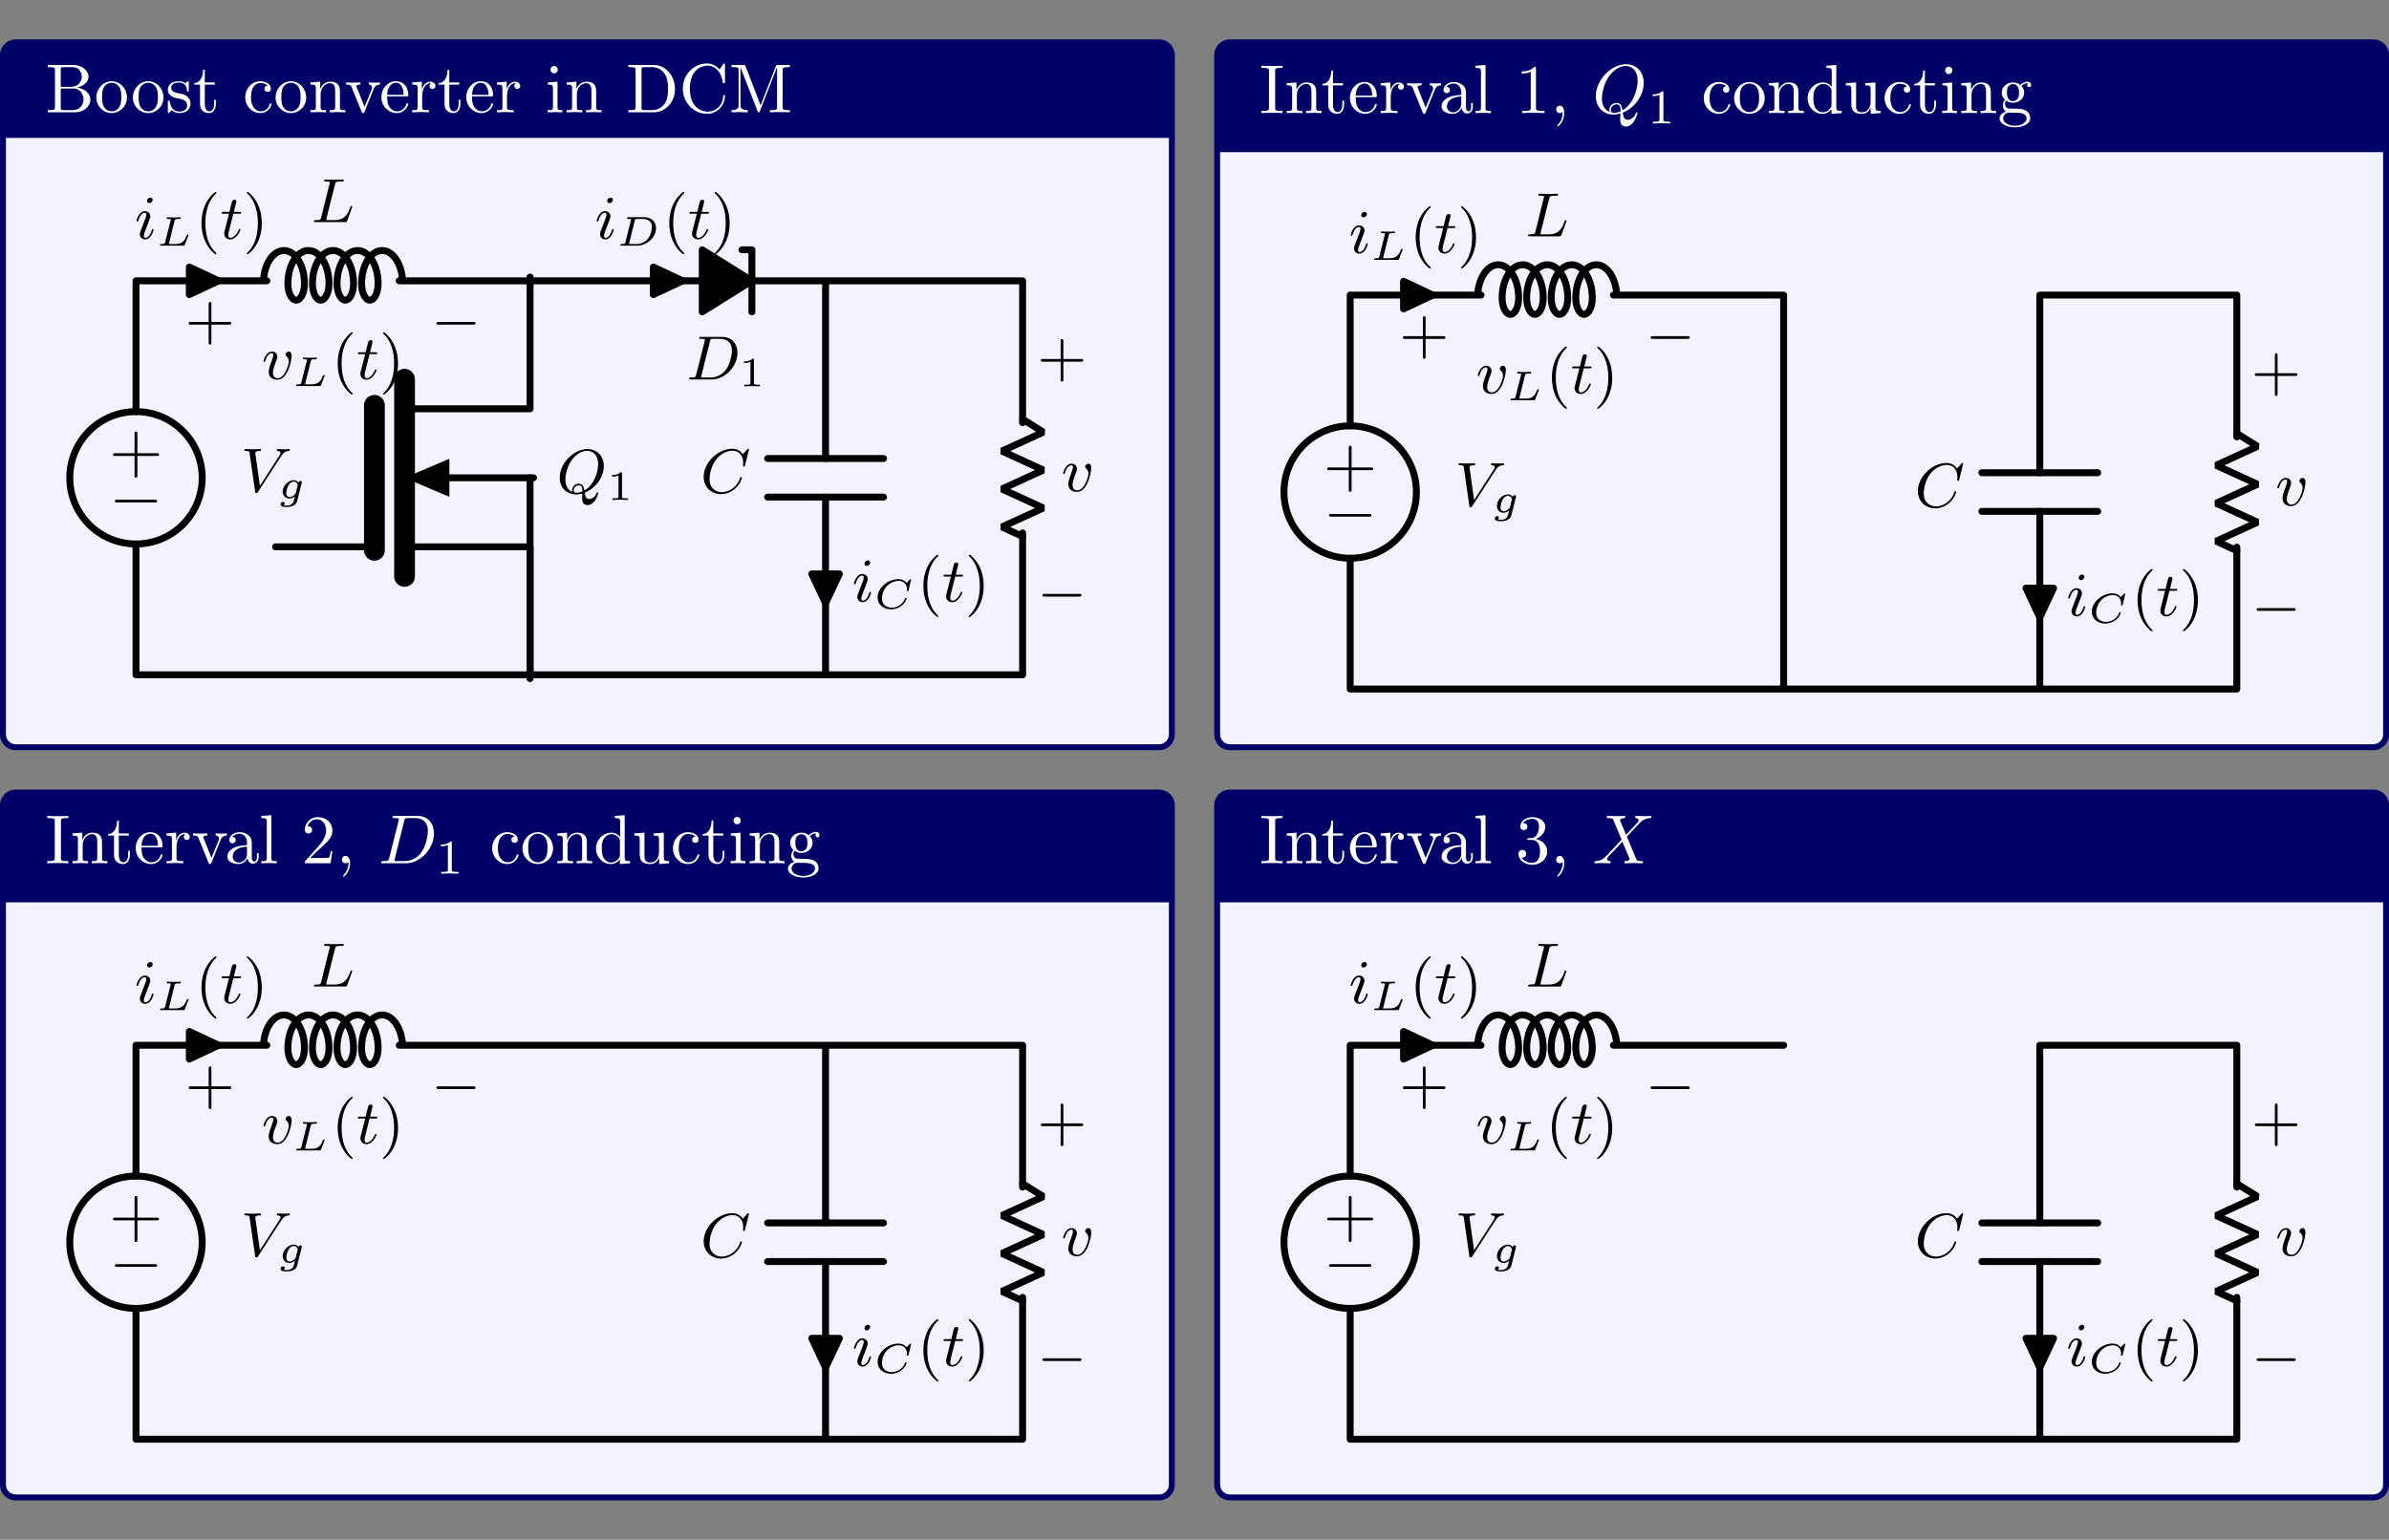 <?xml version="1.0" encoding="UTF-8"?>
<svg xmlns="http://www.w3.org/2000/svg" xmlns:xlink="http://www.w3.org/1999/xlink" width="343.711pt" height="221.594pt" viewBox="0 0 343.711 221.594" version="1.1">
<rect x="0" y="0" width="343.711" height="221.594" fill="#808080" stroke="none"/>
<defs>
<g>
<symbol overflow="visible" id="glyph0-0">
<path style="stroke:none;" d=""/>
</symbol>
<symbol overflow="visible" id="glyph0-1">
<path style="stroke:none;" d="M 2.219 -3.656 L 2.219 -6.094 C 2.219 -6.438 2.234 -6.5 2.703 -6.5 L 3.938 -6.5 C 4.906 -6.5 5.25 -5.656 5.25 -5.125 C 5.25 -4.484 4.766 -3.656 3.656 -3.656 Z M 4.562 -3.562 C 5.531 -3.75 6.219 -4.391 6.219 -5.125 C 6.219 -5.984 5.297 -6.812 4 -6.812 L 0.359 -6.812 L 0.359 -6.5 L 0.594 -6.5 C 1.359 -6.5 1.391 -6.391 1.391 -6.031 L 1.391 -0.781 C 1.391 -0.422 1.359 -0.312 0.594 -0.312 L 0.359 -0.312 L 0.359 0 L 4.266 0 C 5.594 0 6.484 -0.891 6.484 -1.828 C 6.484 -2.688 5.672 -3.438 4.562 -3.562 Z M 3.953 -0.312 L 2.703 -0.312 C 2.234 -0.312 2.219 -0.375 2.219 -0.703 L 2.219 -3.422 L 4.094 -3.422 C 5.078 -3.422 5.5 -2.5 5.5 -1.828 C 5.5 -1.125 4.969 -0.312 3.953 -0.312 Z M 3.953 -0.312 "/>
</symbol>
<symbol overflow="visible" id="glyph0-2">
<path style="stroke:none;" d="M 4.688 -2.141 C 4.688 -3.406 3.703 -4.469 2.5 -4.469 C 1.25 -4.469 0.281 -3.375 0.281 -2.141 C 0.281 -0.844 1.312 0.109 2.484 0.109 C 3.688 0.109 4.688 -0.875 4.688 -2.141 Z M 2.5 -0.141 C 2.062 -0.141 1.625 -0.344 1.359 -0.812 C 1.109 -1.25 1.109 -1.859 1.109 -2.219 C 1.109 -2.609 1.109 -3.141 1.344 -3.578 C 1.609 -4.031 2.078 -4.25 2.484 -4.25 C 2.922 -4.25 3.344 -4.031 3.609 -3.594 C 3.875 -3.172 3.875 -2.594 3.875 -2.219 C 3.875 -1.859 3.875 -1.312 3.656 -0.875 C 3.422 -0.422 2.984 -0.141 2.5 -0.141 Z M 2.5 -0.141 "/>
</symbol>
<symbol overflow="visible" id="glyph0-3">
<path style="stroke:none;" d="M 2.078 -1.938 C 2.297 -1.891 3.109 -1.734 3.109 -1.016 C 3.109 -0.516 2.766 -0.109 1.984 -0.109 C 1.141 -0.109 0.781 -0.672 0.594 -1.531 C 0.562 -1.656 0.562 -1.688 0.453 -1.688 C 0.328 -1.688 0.328 -1.625 0.328 -1.453 L 0.328 -0.125 C 0.328 0.047 0.328 0.109 0.438 0.109 C 0.484 0.109 0.5 0.094 0.688 -0.094 C 0.703 -0.109 0.703 -0.125 0.891 -0.312 C 1.328 0.094 1.781 0.109 1.984 0.109 C 3.125 0.109 3.594 -0.562 3.594 -1.281 C 3.594 -1.797 3.297 -2.109 3.172 -2.219 C 2.844 -2.547 2.453 -2.625 2.031 -2.703 C 1.469 -2.812 0.812 -2.938 0.812 -3.516 C 0.812 -3.875 1.062 -4.281 1.922 -4.281 C 3.016 -4.281 3.078 -3.375 3.094 -3.078 C 3.094 -2.984 3.188 -2.984 3.203 -2.984 C 3.344 -2.984 3.344 -3.031 3.344 -3.219 L 3.344 -4.234 C 3.344 -4.391 3.344 -4.469 3.234 -4.469 C 3.188 -4.469 3.156 -4.469 3.031 -4.344 C 3 -4.312 2.906 -4.219 2.859 -4.188 C 2.484 -4.469 2.078 -4.469 1.922 -4.469 C 0.703 -4.469 0.328 -3.797 0.328 -3.234 C 0.328 -2.891 0.484 -2.609 0.75 -2.391 C 1.078 -2.141 1.359 -2.078 2.078 -1.938 Z M 2.078 -1.938 "/>
</symbol>
<symbol overflow="visible" id="glyph0-4">
<path style="stroke:none;" d="M 1.719 -3.984 L 3.156 -3.984 L 3.156 -4.297 L 1.719 -4.297 L 1.719 -6.125 L 1.469 -6.125 C 1.469 -5.312 1.172 -4.25 0.188 -4.203 L 0.188 -3.984 L 1.031 -3.984 L 1.031 -1.234 C 1.031 -0.016 1.969 0.109 2.328 0.109 C 3.031 0.109 3.312 -0.594 3.312 -1.234 L 3.312 -1.797 L 3.062 -1.797 L 3.062 -1.25 C 3.062 -0.516 2.766 -0.141 2.391 -0.141 C 1.719 -0.141 1.719 -1.047 1.719 -1.219 Z M 1.719 -3.984 "/>
</symbol>
<symbol overflow="visible" id="glyph0-5">
<path style="stroke:none;" d="M 1.172 -2.172 C 1.172 -3.797 1.984 -4.219 2.516 -4.219 C 2.609 -4.219 3.234 -4.203 3.578 -3.844 C 3.172 -3.812 3.109 -3.516 3.109 -3.391 C 3.109 -3.125 3.297 -2.938 3.562 -2.938 C 3.828 -2.938 4.031 -3.094 4.031 -3.406 C 4.031 -4.078 3.266 -4.469 2.5 -4.469 C 1.25 -4.469 0.344 -3.391 0.344 -2.156 C 0.344 -0.875 1.328 0.109 2.484 0.109 C 3.812 0.109 4.141 -1.094 4.141 -1.188 C 4.141 -1.281 4.031 -1.281 4 -1.281 C 3.922 -1.281 3.891 -1.25 3.875 -1.188 C 3.594 -0.266 2.938 -0.141 2.578 -0.141 C 2.047 -0.141 1.172 -0.562 1.172 -2.172 Z M 1.172 -2.172 "/>
</symbol>
<symbol overflow="visible" id="glyph0-6">
<path style="stroke:none;" d="M 1.094 -3.422 L 1.094 -0.75 C 1.094 -0.312 0.984 -0.312 0.312 -0.312 L 0.312 0 C 0.672 -0.016 1.172 -0.031 1.453 -0.031 C 1.703 -0.031 2.219 -0.016 2.562 0 L 2.562 -0.312 C 1.891 -0.312 1.781 -0.312 1.781 -0.75 L 1.781 -2.594 C 1.781 -3.625 2.5 -4.188 3.125 -4.188 C 3.766 -4.188 3.875 -3.656 3.875 -3.078 L 3.875 -0.75 C 3.875 -0.312 3.766 -0.312 3.094 -0.312 L 3.094 0 C 3.438 -0.016 3.953 -0.031 4.219 -0.031 C 4.469 -0.031 5 -0.016 5.328 0 L 5.328 -0.312 C 4.812 -0.312 4.562 -0.312 4.562 -0.609 L 4.562 -2.516 C 4.562 -3.375 4.562 -3.672 4.25 -4.031 C 4.109 -4.203 3.781 -4.406 3.203 -4.406 C 2.469 -4.406 2 -3.984 1.719 -3.359 L 1.719 -4.406 L 0.312 -4.297 L 0.312 -3.984 C 1.016 -3.984 1.094 -3.922 1.094 -3.422 Z M 1.094 -3.422 "/>
</symbol>
<symbol overflow="visible" id="glyph0-7">
<path style="stroke:none;" d="M 4.141 -3.312 C 4.234 -3.547 4.406 -3.984 5.062 -3.984 L 5.062 -4.297 C 4.828 -4.281 4.547 -4.266 4.312 -4.266 C 4.078 -4.266 3.625 -4.281 3.453 -4.297 L 3.453 -3.984 C 3.812 -3.984 3.922 -3.75 3.922 -3.562 C 3.922 -3.469 3.906 -3.422 3.875 -3.312 L 2.844 -0.781 L 1.734 -3.562 C 1.672 -3.688 1.672 -3.703 1.672 -3.734 C 1.672 -3.984 2.062 -3.984 2.25 -3.984 L 2.25 -4.297 C 1.938 -4.281 1.391 -4.266 1.156 -4.266 C 0.891 -4.266 0.484 -4.281 0.188 -4.297 L 0.188 -3.984 C 0.812 -3.984 0.859 -3.922 0.984 -3.625 L 2.422 -0.078 C 2.484 0.062 2.5 0.109 2.625 0.109 C 2.766 0.109 2.797 0.016 2.844 -0.078 Z M 4.141 -3.312 "/>
</symbol>
<symbol overflow="visible" id="glyph0-8">
<path style="stroke:none;" d="M 1.109 -2.516 C 1.172 -4 2.016 -4.25 2.359 -4.25 C 3.375 -4.25 3.484 -2.906 3.484 -2.516 Z M 1.109 -2.297 L 3.891 -2.297 C 4.109 -2.297 4.141 -2.297 4.141 -2.516 C 4.141 -3.5 3.594 -4.469 2.359 -4.469 C 1.203 -4.469 0.281 -3.438 0.281 -2.188 C 0.281 -0.859 1.328 0.109 2.469 0.109 C 3.688 0.109 4.141 -1 4.141 -1.188 C 4.141 -1.281 4.062 -1.312 4 -1.312 C 3.922 -1.312 3.891 -1.25 3.875 -1.172 C 3.531 -0.141 2.625 -0.141 2.531 -0.141 C 2.031 -0.141 1.641 -0.438 1.406 -0.812 C 1.109 -1.281 1.109 -1.938 1.109 -2.297 Z M 1.109 -2.297 "/>
</symbol>
<symbol overflow="visible" id="glyph0-9">
<path style="stroke:none;" d="M 1.672 -3.312 L 1.672 -4.406 L 0.281 -4.297 L 0.281 -3.984 C 0.984 -3.984 1.062 -3.922 1.062 -3.422 L 1.062 -0.75 C 1.062 -0.312 0.953 -0.312 0.281 -0.312 L 0.281 0 C 0.672 -0.016 1.141 -0.031 1.422 -0.031 C 1.812 -0.031 2.281 -0.031 2.688 0 L 2.688 -0.312 L 2.469 -0.312 C 1.734 -0.312 1.719 -0.422 1.719 -0.781 L 1.719 -2.312 C 1.719 -3.297 2.141 -4.188 2.891 -4.188 C 2.953 -4.188 2.984 -4.188 3 -4.172 C 2.969 -4.172 2.766 -4.047 2.766 -3.781 C 2.766 -3.516 2.984 -3.359 3.203 -3.359 C 3.375 -3.359 3.625 -3.484 3.625 -3.797 C 3.625 -4.109 3.312 -4.406 2.891 -4.406 C 2.156 -4.406 1.797 -3.734 1.672 -3.312 Z M 1.672 -3.312 "/>
</symbol>
<symbol overflow="visible" id="glyph0-10">
<path style="stroke:none;" d="M 1.766 -4.406 L 0.375 -4.297 L 0.375 -3.984 C 1.016 -3.984 1.109 -3.922 1.109 -3.438 L 1.109 -0.75 C 1.109 -0.312 1 -0.312 0.328 -0.312 L 0.328 0 C 0.641 -0.016 1.188 -0.031 1.422 -0.031 C 1.781 -0.031 2.125 -0.016 2.469 0 L 2.469 -0.312 C 1.797 -0.312 1.766 -0.359 1.766 -0.75 Z M 1.797 -6.141 C 1.797 -6.453 1.562 -6.672 1.281 -6.672 C 0.969 -6.672 0.75 -6.406 0.75 -6.141 C 0.75 -5.875 0.969 -5.609 1.281 -5.609 C 1.562 -5.609 1.797 -5.828 1.797 -6.141 Z M 1.797 -6.141 "/>
</symbol>
<symbol overflow="visible" id="glyph0-11">
<path style="stroke:none;" d="M 0.344 -6.812 L 0.344 -6.5 L 0.594 -6.5 C 1.359 -6.5 1.375 -6.391 1.375 -6.031 L 1.375 -0.781 C 1.375 -0.422 1.359 -0.312 0.594 -0.312 L 0.344 -0.312 L 0.344 0 L 4 0 C 5.672 0 7.047 -1.469 7.047 -3.344 C 7.047 -5.25 5.703 -6.812 4 -6.812 Z M 2.719 -0.312 C 2.25 -0.312 2.234 -0.375 2.234 -0.703 L 2.234 -6.094 C 2.234 -6.438 2.25 -6.5 2.719 -6.5 L 3.719 -6.5 C 4.344 -6.5 5.031 -6.281 5.531 -5.578 C 5.969 -4.984 6.047 -4.125 6.047 -3.344 C 6.047 -2.25 5.859 -1.641 5.5 -1.156 C 5.297 -0.891 4.734 -0.312 3.734 -0.312 Z M 2.719 -0.312 "/>
</symbol>
<symbol overflow="visible" id="glyph0-12">
<path style="stroke:none;" d="M 0.562 -3.406 C 0.562 -1.344 2.172 0.219 4.031 0.219 C 5.656 0.219 6.625 -1.172 6.625 -2.328 C 6.625 -2.422 6.625 -2.5 6.5 -2.5 C 6.391 -2.5 6.391 -2.438 6.375 -2.328 C 6.297 -0.906 5.234 -0.094 4.141 -0.094 C 3.531 -0.094 1.578 -0.422 1.578 -3.406 C 1.578 -6.375 3.531 -6.719 4.141 -6.719 C 5.219 -6.719 6.109 -5.812 6.312 -4.359 C 6.328 -4.219 6.328 -4.188 6.469 -4.188 C 6.625 -4.188 6.625 -4.219 6.625 -4.422 L 6.625 -6.781 C 6.625 -6.953 6.625 -7.031 6.516 -7.031 C 6.484 -7.031 6.438 -7.031 6.359 -6.906 L 5.859 -6.172 C 5.5 -6.531 4.984 -7.031 4.031 -7.031 C 2.156 -7.031 0.562 -5.438 0.562 -3.406 Z M 0.562 -3.406 "/>
</symbol>
<symbol overflow="visible" id="glyph0-13">
<path style="stroke:none;" d="M 2.406 -6.594 C 2.312 -6.812 2.281 -6.812 2.047 -6.812 L 0.375 -6.812 L 0.375 -6.5 L 0.609 -6.5 C 1.375 -6.5 1.391 -6.391 1.391 -6.031 L 1.391 -1.047 C 1.391 -0.781 1.391 -0.312 0.375 -0.312 L 0.375 0 C 0.719 -0.016 1.203 -0.031 1.531 -0.031 C 1.859 -0.031 2.359 -0.016 2.703 0 L 2.703 -0.312 C 1.672 -0.312 1.672 -0.781 1.672 -1.047 L 1.672 -6.422 L 1.688 -6.422 L 4.094 -0.219 C 4.141 -0.094 4.188 0 4.281 0 C 4.391 0 4.422 -0.078 4.469 -0.188 L 6.922 -6.5 L 6.922 -0.781 C 6.922 -0.422 6.906 -0.312 6.141 -0.312 L 5.906 -0.312 L 5.906 0 C 6.266 -0.031 6.953 -0.031 7.344 -0.031 C 7.719 -0.031 8.391 -0.031 8.766 0 L 8.766 -0.312 L 8.516 -0.312 C 7.75 -0.312 7.734 -0.422 7.734 -0.781 L 7.734 -6.031 C 7.734 -6.391 7.75 -6.5 8.516 -6.5 L 8.766 -6.5 L 8.766 -6.812 L 7.078 -6.812 C 6.812 -6.812 6.812 -6.797 6.75 -6.625 L 4.562 -1 Z M 2.406 -6.594 "/>
</symbol>
<symbol overflow="visible" id="glyph0-14">
<path style="stroke:none;" d="M 2.25 -6.031 C 2.25 -6.391 2.266 -6.5 3.062 -6.5 L 3.312 -6.5 L 3.312 -6.812 C 2.969 -6.781 2.188 -6.781 1.797 -6.781 C 1.422 -6.781 0.625 -6.781 0.281 -6.812 L 0.281 -6.5 L 0.531 -6.5 C 1.328 -6.5 1.359 -6.391 1.359 -6.031 L 1.359 -0.781 C 1.359 -0.422 1.328 -0.312 0.531 -0.312 L 0.281 -0.312 L 0.281 0 C 0.625 -0.031 1.422 -0.031 1.797 -0.031 C 2.188 -0.031 2.969 -0.031 3.312 0 L 3.312 -0.312 L 3.062 -0.312 C 2.266 -0.312 2.25 -0.422 2.25 -0.781 Z M 2.25 -6.031 "/>
</symbol>
<symbol overflow="visible" id="glyph0-15">
<path style="stroke:none;" d="M 3.312 -0.75 C 3.359 -0.359 3.625 0.062 4.094 0.062 C 4.312 0.062 4.922 -0.078 4.922 -0.891 L 4.922 -1.453 L 4.672 -1.453 L 4.672 -0.891 C 4.672 -0.312 4.422 -0.25 4.312 -0.25 C 3.984 -0.25 3.938 -0.703 3.938 -0.75 L 3.938 -2.734 C 3.938 -3.156 3.938 -3.547 3.578 -3.922 C 3.188 -4.312 2.688 -4.469 2.219 -4.469 C 1.391 -4.469 0.703 -4 0.703 -3.344 C 0.703 -3.047 0.906 -2.875 1.172 -2.875 C 1.453 -2.875 1.625 -3.078 1.625 -3.328 C 1.625 -3.453 1.578 -3.781 1.109 -3.781 C 1.391 -4.141 1.875 -4.25 2.188 -4.25 C 2.688 -4.25 3.25 -3.859 3.25 -2.969 L 3.25 -2.609 C 2.734 -2.578 2.047 -2.547 1.422 -2.25 C 0.672 -1.906 0.422 -1.391 0.422 -0.953 C 0.422 -0.141 1.391 0.109 2.016 0.109 C 2.672 0.109 3.125 -0.297 3.312 -0.75 Z M 3.25 -2.391 L 3.25 -1.391 C 3.25 -0.453 2.531 -0.109 2.078 -0.109 C 1.594 -0.109 1.188 -0.453 1.188 -0.953 C 1.188 -1.5 1.609 -2.328 3.25 -2.391 Z M 3.25 -2.391 "/>
</symbol>
<symbol overflow="visible" id="glyph0-16">
<path style="stroke:none;" d="M 1.766 -6.922 L 0.328 -6.812 L 0.328 -6.5 C 1.031 -6.5 1.109 -6.438 1.109 -5.938 L 1.109 -0.75 C 1.109 -0.312 1 -0.312 0.328 -0.312 L 0.328 0 C 0.656 -0.016 1.188 -0.031 1.438 -0.031 C 1.688 -0.031 2.172 -0.016 2.547 0 L 2.547 -0.312 C 1.875 -0.312 1.766 -0.312 1.766 -0.75 Z M 1.766 -6.922 "/>
</symbol>
<symbol overflow="visible" id="glyph0-17">
<path style="stroke:none;" d="M 2.938 -6.375 C 2.938 -6.625 2.938 -6.641 2.703 -6.641 C 2.078 -6 1.203 -6 0.891 -6 L 0.891 -5.688 C 1.094 -5.688 1.672 -5.688 2.188 -5.953 L 2.188 -0.781 C 2.188 -0.422 2.156 -0.312 1.266 -0.312 L 0.953 -0.312 L 0.953 0 C 1.297 -0.031 2.156 -0.031 2.562 -0.031 C 2.953 -0.031 3.828 -0.031 4.172 0 L 4.172 -0.312 L 3.859 -0.312 C 2.953 -0.312 2.938 -0.422 2.938 -0.781 Z M 2.938 -6.375 "/>
</symbol>
<symbol overflow="visible" id="glyph0-18">
<path style="stroke:none;" d="M 2.031 -0.016 C 2.031 -0.641 1.781 -1.062 1.391 -1.062 C 1.031 -1.062 0.859 -0.781 0.859 -0.531 C 0.859 -0.266 1.031 0 1.391 0 C 1.547 0 1.672 -0.062 1.766 -0.141 L 1.781 -0.156 C 1.797 -0.156 1.797 -0.156 1.797 -0.016 C 1.797 0.625 1.531 1.234 1.094 1.703 C 1.031 1.766 1.016 1.781 1.016 1.812 C 1.016 1.891 1.062 1.922 1.109 1.922 C 1.234 1.922 2.031 1.141 2.031 -0.016 Z M 2.031 -0.016 "/>
</symbol>
<symbol overflow="visible" id="glyph0-19">
<path style="stroke:none;" d="M 3.781 -0.547 L 3.781 0.109 L 5.25 0 L 5.25 -0.312 C 4.562 -0.312 4.469 -0.375 4.469 -0.875 L 4.469 -6.922 L 3.047 -6.812 L 3.047 -6.5 C 3.734 -6.5 3.812 -6.438 3.812 -5.938 L 3.812 -3.781 C 3.531 -4.141 3.094 -4.406 2.562 -4.406 C 1.391 -4.406 0.344 -3.422 0.344 -2.141 C 0.344 -0.875 1.312 0.109 2.453 0.109 C 3.094 0.109 3.531 -0.234 3.781 -0.547 Z M 3.781 -3.219 L 3.781 -1.172 C 3.781 -1 3.781 -0.984 3.672 -0.812 C 3.375 -0.328 2.938 -0.109 2.5 -0.109 C 2.047 -0.109 1.688 -0.375 1.453 -0.75 C 1.203 -1.156 1.172 -1.719 1.172 -2.141 C 1.172 -2.5 1.188 -3.094 1.469 -3.547 C 1.688 -3.859 2.062 -4.188 2.609 -4.188 C 2.953 -4.188 3.375 -4.031 3.672 -3.594 C 3.781 -3.422 3.781 -3.406 3.781 -3.219 Z M 3.781 -3.219 "/>
</symbol>
<symbol overflow="visible" id="glyph0-20">
<path style="stroke:none;" d="M 3.891 -0.781 L 3.891 0.109 L 5.328 0 L 5.328 -0.312 C 4.641 -0.312 4.562 -0.375 4.562 -0.875 L 4.562 -4.406 L 3.094 -4.297 L 3.094 -3.984 C 3.781 -3.984 3.875 -3.922 3.875 -3.422 L 3.875 -1.656 C 3.875 -0.781 3.391 -0.109 2.656 -0.109 C 1.828 -0.109 1.781 -0.578 1.781 -1.094 L 1.781 -4.406 L 0.312 -4.297 L 0.312 -3.984 C 1.094 -3.984 1.094 -3.953 1.094 -3.078 L 1.094 -1.578 C 1.094 -0.797 1.094 0.109 2.609 0.109 C 3.172 0.109 3.609 -0.172 3.891 -0.781 Z M 3.891 -0.781 "/>
</symbol>
<symbol overflow="visible" id="glyph0-21">
<path style="stroke:none;" d="M 2.219 -1.719 C 1.344 -1.719 1.344 -2.719 1.344 -2.938 C 1.344 -3.203 1.359 -3.531 1.5 -3.781 C 1.578 -3.891 1.812 -4.172 2.219 -4.172 C 3.078 -4.172 3.078 -3.188 3.078 -2.953 C 3.078 -2.688 3.078 -2.359 2.922 -2.109 C 2.844 -2 2.609 -1.719 2.219 -1.719 Z M 1.062 -1.328 C 1.062 -1.359 1.062 -1.594 1.219 -1.797 C 1.609 -1.516 2.031 -1.484 2.219 -1.484 C 3.141 -1.484 3.828 -2.172 3.828 -2.938 C 3.828 -3.312 3.672 -3.672 3.422 -3.906 C 3.781 -4.25 4.141 -4.297 4.312 -4.297 C 4.344 -4.297 4.391 -4.297 4.422 -4.281 C 4.312 -4.25 4.25 -4.141 4.25 -4.016 C 4.25 -3.844 4.391 -3.734 4.547 -3.734 C 4.641 -3.734 4.828 -3.797 4.828 -4.031 C 4.828 -4.203 4.719 -4.516 4.328 -4.516 C 4.125 -4.516 3.688 -4.453 3.266 -4.047 C 2.844 -4.375 2.438 -4.406 2.219 -4.406 C 1.281 -4.406 0.594 -3.719 0.594 -2.953 C 0.594 -2.516 0.812 -2.141 1.062 -1.922 C 0.938 -1.781 0.75 -1.453 0.75 -1.094 C 0.75 -0.781 0.891 -0.406 1.203 -0.203 C 0.594 -0.047 0.281 0.391 0.281 0.781 C 0.281 1.5 1.266 2.047 2.484 2.047 C 3.656 2.047 4.688 1.547 4.688 0.766 C 4.688 0.422 4.562 -0.094 4.047 -0.375 C 3.516 -0.641 2.938 -0.641 2.328 -0.641 C 2.078 -0.641 1.656 -0.641 1.578 -0.656 C 1.266 -0.703 1.062 -1 1.062 -1.328 Z M 2.5 1.828 C 1.484 1.828 0.797 1.312 0.797 0.781 C 0.797 0.328 1.172 -0.047 1.609 -0.062 L 2.203 -0.062 C 3.062 -0.062 4.172 -0.062 4.172 0.781 C 4.172 1.328 3.469 1.828 2.5 1.828 Z M 2.5 1.828 "/>
</symbol>
<symbol overflow="visible" id="glyph0-22">
<path style="stroke:none;" d="M 1.266 -0.766 L 2.328 -1.797 C 3.875 -3.172 4.469 -3.703 4.469 -4.703 C 4.469 -5.844 3.578 -6.641 2.359 -6.641 C 1.234 -6.641 0.5 -5.719 0.5 -4.828 C 0.5 -4.281 1 -4.281 1.031 -4.281 C 1.203 -4.281 1.547 -4.391 1.547 -4.812 C 1.547 -5.062 1.359 -5.328 1.016 -5.328 C 0.938 -5.328 0.922 -5.328 0.891 -5.312 C 1.109 -5.969 1.656 -6.328 2.234 -6.328 C 3.141 -6.328 3.562 -5.516 3.562 -4.703 C 3.562 -3.906 3.078 -3.125 2.516 -2.5 L 0.609 -0.375 C 0.5 -0.266 0.5 -0.234 0.5 0 L 4.203 0 L 4.469 -1.734 L 4.234 -1.734 C 4.172 -1.438 4.109 -1 4 -0.844 C 3.938 -0.766 3.281 -0.766 3.062 -0.766 Z M 1.266 -0.766 "/>
</symbol>
<symbol overflow="visible" id="glyph0-23">
<path style="stroke:none;" d="M 2.891 -3.516 C 3.703 -3.781 4.281 -4.469 4.281 -5.266 C 4.281 -6.078 3.406 -6.641 2.453 -6.641 C 1.453 -6.641 0.688 -6.047 0.688 -5.281 C 0.688 -4.953 0.906 -4.766 1.203 -4.766 C 1.5 -4.766 1.703 -4.984 1.703 -5.281 C 1.703 -5.766 1.234 -5.766 1.094 -5.766 C 1.391 -6.266 2.047 -6.391 2.406 -6.391 C 2.828 -6.391 3.375 -6.172 3.375 -5.281 C 3.375 -5.156 3.344 -4.578 3.094 -4.141 C 2.797 -3.656 2.453 -3.625 2.203 -3.625 C 2.125 -3.609 1.891 -3.594 1.812 -3.594 C 1.734 -3.578 1.672 -3.562 1.672 -3.469 C 1.672 -3.359 1.734 -3.359 1.906 -3.359 L 2.344 -3.359 C 3.156 -3.359 3.531 -2.688 3.531 -1.703 C 3.531 -0.344 2.844 -0.062 2.406 -0.062 C 1.969 -0.062 1.219 -0.234 0.875 -0.812 C 1.219 -0.766 1.531 -0.984 1.531 -1.359 C 1.531 -1.719 1.266 -1.922 0.984 -1.922 C 0.734 -1.922 0.422 -1.781 0.422 -1.344 C 0.422 -0.438 1.344 0.219 2.438 0.219 C 3.656 0.219 4.562 -0.688 4.562 -1.703 C 4.562 -2.516 3.922 -3.297 2.891 -3.516 Z M 2.891 -3.516 "/>
</symbol>
<symbol overflow="visible" id="glyph1-0">
<path style="stroke:none;" d=""/>
</symbol>
<symbol overflow="visible" id="glyph1-1">
<path style="stroke:none;" d="M 3.688 0.375 C 3.672 0.469 3.672 0.594 3.672 0.703 C 3.672 1.125 3.75 1.734 4.453 1.734 C 5.531 1.734 5.984 0.141 5.984 0 C 5.984 -0.047 5.938 -0.109 5.859 -0.109 C 5.797 -0.109 5.781 -0.047 5.75 0.016 C 5.547 0.625 5.016 0.859 4.688 0.859 C 4.281 0.859 4.141 0.594 4.047 -0.047 C 6.016 -0.891 6.797 -2.656 6.797 -3.891 C 6.797 -5.297 5.844 -6.328 4.438 -6.328 C 2.438 -6.328 0.453 -4.266 0.453 -2.219 C 0.453 -0.75 1.469 0.203 2.812 0.203 C 3.188 0.203 3.547 0.109 3.703 0.078 Z M 2.281 -0.156 C 1.859 -0.328 1.266 -0.797 1.266 -1.953 C 1.266 -2.422 1.422 -3.859 2.391 -5.016 C 2.859 -5.562 3.609 -6.078 4.375 -6.078 C 5.266 -6.078 5.984 -5.422 5.984 -4.156 C 5.984 -3.266 5.547 -1.234 4 -0.375 C 3.922 -0.859 3.75 -1.344 3.172 -1.344 C 2.672 -1.344 2.234 -0.875 2.234 -0.422 C 2.234 -0.344 2.25 -0.219 2.281 -0.156 Z M 3.719 -0.234 C 3.594 -0.172 3.25 -0.047 2.875 -0.047 C 2.766 -0.047 2.453 -0.047 2.453 -0.422 C 2.453 -0.75 2.797 -1.109 3.188 -1.109 C 3.719 -1.109 3.719 -0.625 3.719 -0.234 Z M 3.719 -0.234 "/>
</symbol>
<symbol overflow="visible" id="glyph1-2">
<path style="stroke:none;" d="M 5.797 -5.062 C 6.156 -5.641 6.469 -5.812 6.891 -5.844 C 7 -5.859 7.078 -5.859 7.078 -6.016 C 7.078 -6.078 7.016 -6.125 6.953 -6.125 C 6.922 -6.125 6.703 -6.094 6.219 -6.094 C 5.938 -6.094 5.625 -6.125 5.359 -6.125 C 5.297 -6.125 5.188 -6.109 5.188 -5.969 C 5.188 -5.859 5.297 -5.844 5.312 -5.844 C 5.406 -5.844 5.734 -5.828 5.734 -5.562 C 5.734 -5.484 5.703 -5.422 5.672 -5.359 C 5.625 -5.281 5.609 -5.25 5.578 -5.188 L 2.766 -0.828 L 2.094 -5.578 C 2.094 -5.656 2.156 -5.844 2.703 -5.844 C 2.812 -5.844 2.922 -5.844 2.922 -6.016 C 2.922 -6.109 2.828 -6.125 2.781 -6.125 C 2.625 -6.125 2.438 -6.109 2.266 -6.109 C 2.078 -6.109 1.891 -6.094 1.688 -6.094 C 1.531 -6.094 1.281 -6.094 1.203 -6.109 C 1.125 -6.109 0.766 -6.125 0.688 -6.125 C 0.656 -6.125 0.531 -6.125 0.531 -5.969 C 0.531 -5.844 0.625 -5.844 0.734 -5.844 C 1.234 -5.844 1.25 -5.766 1.281 -5.547 L 2.078 -0.031 C 2.094 0.141 2.109 0.203 2.266 0.203 C 2.406 0.203 2.453 0.125 2.516 0.016 Z M 5.797 -5.062 "/>
</symbol>
<symbol overflow="visible" id="glyph1-3">
<path style="stroke:none;" d="M 3.422 -5.422 C 3.5 -5.766 3.531 -5.844 4.359 -5.844 C 4.609 -5.844 4.688 -5.844 4.688 -6.016 C 4.688 -6.125 4.578 -6.125 4.547 -6.125 C 4.344 -6.125 4.109 -6.109 3.891 -6.109 C 3.672 -6.109 3.469 -6.094 3.25 -6.094 C 3.047 -6.094 2.828 -6.094 2.625 -6.109 C 2.469 -6.109 2.188 -6.125 2.031 -6.125 C 1.984 -6.125 1.859 -6.125 1.859 -5.969 C 1.859 -5.844 1.938 -5.844 2.125 -5.844 C 2.156 -5.844 2.328 -5.844 2.469 -5.828 C 2.625 -5.812 2.688 -5.797 2.688 -5.688 C 2.688 -5.656 2.672 -5.609 2.641 -5.516 L 1.438 -0.688 C 1.359 -0.359 1.344 -0.281 0.656 -0.281 C 0.5 -0.281 0.391 -0.281 0.391 -0.109 C 0.391 0 0.484 0 0.641 0 L 4.875 0 C 5.094 0 5.109 -0.016 5.172 -0.203 C 5.266 -0.422 5.906 -2.125 5.906 -2.203 C 5.906 -2.266 5.844 -2.312 5.781 -2.312 C 5.688 -2.312 5.688 -2.281 5.609 -2.094 C 5.312 -1.297 4.922 -0.281 3.344 -0.281 L 2.453 -0.281 C 2.328 -0.281 2.312 -0.281 2.281 -0.281 C 2.188 -0.297 2.156 -0.312 2.156 -0.375 C 2.156 -0.391 2.156 -0.406 2.203 -0.578 Z M 3.422 -5.422 "/>
</symbol>
<symbol overflow="visible" id="glyph1-4">
<path style="stroke:none;" d="M 4.312 -3.312 C 4.312 -3.938 3.984 -3.969 3.906 -3.969 C 3.672 -3.969 3.438 -3.734 3.438 -3.531 C 3.438 -3.391 3.531 -3.312 3.594 -3.266 C 3.828 -3.047 3.906 -2.75 3.906 -2.516 C 3.906 -2.125 3.344 -0.125 2.312 -0.125 C 1.625 -0.125 1.625 -0.75 1.625 -0.922 C 1.625 -1.297 1.766 -1.766 2.078 -2.578 C 2.219 -2.953 2.25 -3.047 2.25 -3.203 C 2.25 -3.656 1.922 -3.969 1.484 -3.969 C 0.625 -3.969 0.266 -2.688 0.266 -2.578 C 0.266 -2.5 0.328 -2.469 0.391 -2.469 C 0.484 -2.469 0.5 -2.531 0.531 -2.641 C 0.719 -3.297 1.078 -3.734 1.453 -3.734 C 1.625 -3.734 1.672 -3.625 1.672 -3.438 C 1.672 -3.297 1.625 -3.125 1.547 -2.922 C 1.234 -2.047 1.016 -1.484 1.016 -1.031 C 1.016 -0.188 1.656 0.094 2.266 0.094 C 3.781 0.094 4.312 -2.734 4.312 -3.312 Z M 4.312 -3.312 "/>
</symbol>
<symbol overflow="visible" id="glyph1-5">
<path style="stroke:none;" d="M 1.906 -3.594 L 2.766 -3.594 C 2.922 -3.594 3.031 -3.594 3.031 -3.75 C 3.031 -3.859 2.938 -3.859 2.781 -3.859 L 1.984 -3.859 L 2.344 -5.359 C 2.344 -5.5 2.234 -5.609 2.078 -5.609 C 1.781 -5.609 1.719 -5.359 1.688 -5.266 L 1.344 -3.859 L 0.5 -3.859 C 0.328 -3.859 0.219 -3.859 0.219 -3.703 C 0.219 -3.594 0.312 -3.594 0.469 -3.594 L 1.281 -3.594 L 0.656 -1.141 C 0.594 -0.875 0.594 -0.859 0.594 -0.734 C 0.594 -0.203 1 0.094 1.469 0.094 C 2.391 0.094 2.922 -1.188 2.922 -1.281 C 2.922 -1.328 2.891 -1.391 2.812 -1.391 C 2.719 -1.391 2.703 -1.359 2.641 -1.203 C 2.375 -0.562 1.922 -0.125 1.484 -0.125 C 1.297 -0.125 1.188 -0.234 1.188 -0.531 C 1.188 -0.734 1.219 -0.844 1.25 -0.984 Z M 1.906 -3.594 "/>
</symbol>
<symbol overflow="visible" id="glyph1-6">
<path style="stroke:none;" d="M 2.594 -5.594 C 2.594 -5.797 2.453 -5.922 2.266 -5.922 C 2.016 -5.922 1.781 -5.688 1.781 -5.453 C 1.781 -5.281 1.906 -5.125 2.109 -5.125 C 2.359 -5.125 2.594 -5.344 2.594 -5.594 Z M 2.719 -1.281 C 2.719 -1.328 2.703 -1.391 2.609 -1.391 C 2.516 -1.391 2.5 -1.344 2.469 -1.234 C 2.25 -0.5 1.891 -0.125 1.547 -0.125 C 1.406 -0.125 1.328 -0.203 1.328 -0.422 C 1.328 -0.641 1.406 -0.828 1.469 -1 C 1.625 -1.438 1.625 -1.453 1.75 -1.734 C 1.891 -2.109 2.094 -2.625 2.172 -2.875 C 2.25 -3.047 2.25 -3.125 2.25 -3.203 C 2.25 -3.719 1.844 -3.969 1.484 -3.969 C 0.609 -3.969 0.266 -2.688 0.266 -2.578 C 0.266 -2.5 0.328 -2.469 0.391 -2.469 C 0.484 -2.469 0.5 -2.531 0.531 -2.641 C 0.719 -3.281 1.062 -3.734 1.453 -3.734 C 1.547 -3.734 1.672 -3.719 1.672 -3.453 C 1.672 -3.234 1.578 -3 1.5 -2.797 L 0.859 -1.125 C 0.797 -0.953 0.75 -0.812 0.75 -0.656 C 0.75 -0.234 1.062 0.094 1.516 0.094 C 2.391 0.094 2.719 -1.188 2.719 -1.281 Z M 2.719 -1.281 "/>
</symbol>
<symbol overflow="visible" id="glyph1-7">
<path style="stroke:none;" d="M 1.438 -0.688 C 1.359 -0.359 1.344 -0.281 0.672 -0.281 C 0.5 -0.281 0.406 -0.281 0.406 -0.109 C 0.406 0 0.5 0 0.656 0 L 3.672 0 C 5.594 0 7.375 -1.906 7.375 -3.844 C 7.375 -5.062 6.609 -6.125 5.203 -6.125 L 2.141 -6.125 C 1.969 -6.125 1.859 -6.125 1.859 -5.969 C 1.859 -5.844 1.953 -5.844 2.141 -5.844 C 2.172 -5.844 2.328 -5.844 2.469 -5.828 C 2.625 -5.812 2.688 -5.797 2.688 -5.688 C 2.688 -5.656 2.688 -5.609 2.656 -5.516 Z M 3.422 -5.5 C 3.5 -5.828 3.516 -5.844 3.891 -5.844 L 4.906 -5.844 C 5.844 -5.844 6.578 -5.328 6.578 -4.172 C 6.578 -3.656 6.359 -2.219 5.656 -1.328 C 5.25 -0.812 4.5 -0.281 3.516 -0.281 L 2.438 -0.281 C 2.312 -0.281 2.297 -0.281 2.266 -0.281 C 2.172 -0.297 2.141 -0.312 2.141 -0.375 C 2.141 -0.391 2.141 -0.406 2.188 -0.578 Z M 3.422 -5.5 "/>
</symbol>
<symbol overflow="visible" id="glyph1-8">
<path style="stroke:none;" d="M 6.938 -6.078 C 6.969 -6.188 6.969 -6.203 6.969 -6.219 C 6.969 -6.234 6.953 -6.328 6.859 -6.328 C 6.812 -6.328 6.781 -6.297 6.719 -6.219 L 6.172 -5.625 C 6.141 -5.578 6.094 -5.547 6.094 -5.547 C 6.078 -5.547 6.078 -5.547 6.016 -5.609 C 5.891 -5.797 5.484 -6.328 4.547 -6.328 C 2.5 -6.328 0.453 -4.328 0.453 -2.281 C 0.453 -0.828 1.531 0.203 2.969 0.203 C 3.906 0.203 4.641 -0.281 4.984 -0.594 C 5.797 -1.328 5.953 -2.109 5.953 -2.156 C 5.953 -2.188 5.938 -2.25 5.828 -2.25 C 5.734 -2.25 5.719 -2.203 5.703 -2.156 C 5.266 -0.719 3.984 -0.078 3.078 -0.078 C 2.219 -0.078 1.297 -0.609 1.297 -1.969 C 1.297 -2.375 1.422 -3.781 2.328 -4.891 C 2.875 -5.531 3.75 -6.047 4.609 -6.047 C 5.609 -6.047 6.141 -5.281 6.141 -4.297 C 6.141 -3.984 6.109 -3.922 6.109 -3.859 C 6.109 -3.766 6.219 -3.766 6.25 -3.766 C 6.359 -3.766 6.359 -3.781 6.406 -3.953 Z M 6.938 -6.078 "/>
</symbol>
<symbol overflow="visible" id="glyph2-0">
<path style="stroke:none;" d=""/>
</symbol>
<symbol overflow="visible" id="glyph2-1">
<path style="stroke:none;" d="M 2.141 -3.797 C 2.141 -3.984 2.125 -3.984 1.938 -3.984 C 1.547 -3.594 0.938 -3.594 0.719 -3.594 L 0.719 -3.359 C 0.875 -3.359 1.281 -3.359 1.641 -3.531 L 1.641 -0.516 C 1.641 -0.312 1.641 -0.234 1.016 -0.234 L 0.766 -0.234 L 0.766 0 C 1.094 -0.031 1.562 -0.031 1.891 -0.031 C 2.219 -0.031 2.688 -0.031 3.016 0 L 3.016 -0.234 L 2.766 -0.234 C 2.141 -0.234 2.141 -0.312 2.141 -0.516 Z M 2.141 -3.797 "/>
</symbol>
<symbol overflow="visible" id="glyph3-0">
<path style="stroke:none;" d=""/>
</symbol>
<symbol overflow="visible" id="glyph3-1">
<path style="stroke:none;" d="M -4.078 2.297 L -6.859 2.297 C -7 2.297 -7.188 2.297 -7.188 2.5 C -7.188 2.688 -7 2.688 -6.859 2.688 L -4.078 2.688 L -4.078 5.484 C -4.078 5.625 -4.078 5.812 -3.875 5.812 C -3.672 5.812 -3.672 5.625 -3.672 5.484 L -3.672 2.688 L -0.891 2.688 C -0.75 2.688 -0.562 2.688 -0.562 2.5 C -0.562 2.297 -0.75 2.297 -0.891 2.297 L -3.672 2.297 L -3.672 -0.5 C -3.672 -0.641 -3.672 -0.828 -3.875 -0.828 C -4.078 -0.828 -4.078 -0.641 -4.078 -0.5 Z M -4.078 2.297 "/>
</symbol>
<symbol overflow="visible" id="glyph4-0">
<path style="stroke:none;" d=""/>
</symbol>
<symbol overflow="visible" id="glyph4-1">
<path style="stroke:none;" d="M -6.562 2.297 C -6.734 2.297 -6.922 2.297 -6.922 2.5 C -6.922 2.688 -6.734 2.688 -6.562 2.688 L -1.172 2.688 C -1 2.688 -0.828 2.688 -0.828 2.5 C -0.828 2.297 -1 2.297 -1.172 2.297 Z M -6.562 2.297 "/>
</symbol>
<symbol overflow="visible" id="glyph5-0">
<path style="stroke:none;" d=""/>
</symbol>
<symbol overflow="visible" id="glyph5-1">
<path style="stroke:none;" d="M 3.391 -2.188 C 3.422 -2.281 3.422 -2.312 3.422 -2.328 C 3.422 -2.453 3.312 -2.531 3.203 -2.531 C 3.109 -2.531 2.969 -2.453 2.922 -2.281 C 2.859 -2.391 2.656 -2.641 2.266 -2.641 C 1.453 -2.641 0.672 -1.812 0.672 -1 C 0.672 -0.406 1.078 0 1.641 0 C 1.953 0 2.234 -0.156 2.438 -0.328 L 2.297 0.219 C 2.234 0.453 2.203 0.625 1.953 0.812 C 1.672 1.016 1.438 1.016 1.25 1.016 C 1 1.016 0.922 1.016 0.797 0.984 C 0.938 0.906 0.953 0.766 0.953 0.719 C 0.953 0.516 0.797 0.484 0.719 0.484 C 0.531 0.484 0.375 0.641 0.375 0.844 C 0.375 1.219 0.938 1.219 1.266 1.219 C 2.047 1.219 2.609 0.922 2.75 0.375 Z M 2.562 -0.828 C 2.531 -0.734 2.531 -0.719 2.453 -0.625 C 2.234 -0.375 1.938 -0.203 1.656 -0.203 C 1.438 -0.203 1.188 -0.328 1.188 -0.781 C 1.188 -1.047 1.328 -1.641 1.516 -1.938 C 1.734 -2.297 2.031 -2.438 2.266 -2.438 C 2.703 -2.438 2.844 -2 2.844 -1.938 C 2.844 -1.906 2.828 -1.875 2.812 -1.844 Z M 2.562 -0.828 "/>
</symbol>
<symbol overflow="visible" id="glyph5-2">
<path style="stroke:none;" d="M 2.594 -3.594 C 2.641 -3.797 2.656 -3.844 3.266 -3.844 C 3.406 -3.844 3.484 -3.844 3.484 -4 C 3.484 -4.016 3.469 -4.094 3.375 -4.094 C 3.234 -4.094 3.078 -4.062 2.938 -4.062 C 2.781 -4.062 2.609 -4.062 2.438 -4.062 C 2.297 -4.062 2.172 -4.062 2.031 -4.062 C 1.891 -4.062 1.734 -4.094 1.594 -4.094 C 1.562 -4.094 1.469 -4.094 1.469 -3.938 C 1.469 -3.844 1.547 -3.844 1.656 -3.844 C 1.766 -3.844 1.922 -3.844 2.047 -3.812 C 2.047 -3.75 2.047 -3.703 2.016 -3.609 L 1.234 -0.5 C 1.172 -0.281 1.172 -0.234 0.719 -0.234 C 0.578 -0.234 0.5 -0.234 0.5 -0.094 C 0.5 0 0.578 0 0.688 0 L 3.859 0 C 4.016 0 4.016 0 4.062 -0.125 C 4.125 -0.266 4.594 -1.469 4.594 -1.5 C 4.594 -1.562 4.547 -1.594 4.469 -1.594 C 4.406 -1.594 4.375 -1.562 4.344 -1.484 C 4.078 -0.812 3.781 -0.234 2.703 -0.234 L 1.969 -0.234 C 1.859 -0.234 1.844 -0.234 1.766 -0.25 Z M 2.594 -3.594 "/>
</symbol>
<symbol overflow="visible" id="glyph5-3">
<path style="stroke:none;" d="M 1.25 -0.5 C 1.203 -0.281 1.188 -0.234 0.734 -0.234 C 0.609 -0.234 0.594 -0.234 0.562 -0.219 C 0.531 -0.203 0.516 -0.125 0.516 -0.078 C 0.531 0 0.594 0 0.703 0 L 2.953 0 C 4.312 0 5.656 -1.172 5.656 -2.5 C 5.656 -3.453 4.953 -4.094 3.969 -4.094 L 1.688 -4.094 C 1.562 -4.094 1.484 -4.094 1.484 -3.938 C 1.484 -3.844 1.562 -3.844 1.672 -3.844 C 1.781 -3.844 1.938 -3.844 2.062 -3.812 C 2.062 -3.75 2.062 -3.703 2.031 -3.609 Z M 2.609 -3.641 C 2.656 -3.844 2.656 -3.844 2.906 -3.844 L 3.75 -3.844 C 4.453 -3.844 5.062 -3.516 5.062 -2.688 C 5.062 -2.484 4.984 -1.531 4.406 -0.891 C 4.094 -0.547 3.547 -0.234 2.844 -0.234 L 1.969 -0.234 C 1.844 -0.234 1.844 -0.234 1.766 -0.25 Z M 2.609 -3.641 "/>
</symbol>
<symbol overflow="visible" id="glyph5-4">
<path style="stroke:none;" d="M 5.312 -4.047 C 5.328 -4.094 5.344 -4.125 5.344 -4.125 C 5.344 -4.141 5.328 -4.219 5.25 -4.219 C 5.203 -4.219 5.188 -4.203 5.141 -4.141 L 4.688 -3.672 C 4.359 -4.078 3.922 -4.219 3.5 -4.219 C 1.969 -4.219 0.516 -2.938 0.516 -1.594 C 0.516 -0.562 1.344 0.125 2.453 0.125 C 3.078 0.125 3.625 -0.125 3.984 -0.406 C 4.578 -0.875 4.672 -1.406 4.672 -1.438 C 4.672 -1.5 4.609 -1.531 4.562 -1.531 C 4.484 -1.531 4.469 -1.5 4.453 -1.438 C 4.156 -0.516 3.219 -0.109 2.562 -0.109 C 2.109 -0.109 1.141 -0.297 1.141 -1.438 C 1.141 -1.672 1.188 -2.5 1.844 -3.219 C 2.172 -3.578 2.812 -3.969 3.547 -3.969 C 4.328 -3.969 4.734 -3.422 4.734 -2.797 C 4.734 -2.688 4.703 -2.578 4.703 -2.578 C 4.703 -2.484 4.797 -2.484 4.828 -2.484 C 4.906 -2.484 4.938 -2.484 4.969 -2.609 Z M 5.312 -4.047 "/>
</symbol>
<symbol overflow="visible" id="glyph6-0">
<path style="stroke:none;" d=""/>
</symbol>
<symbol overflow="visible" id="glyph6-1">
<path style="stroke:none;" d="M 6.328 -2.047 C 6.453 -2.047 6.641 -2.047 6.641 -2.25 C 6.641 -2.438 6.469 -2.438 6.328 -2.438 L 3.781 -2.438 L 3.781 -5 C 3.781 -5.141 3.781 -5.312 3.578 -5.312 C 3.391 -5.312 3.391 -5.125 3.391 -5 L 3.391 -2.438 L 0.828 -2.438 C 0.703 -2.438 0.516 -2.438 0.516 -2.25 C 0.516 -2.047 0.688 -2.047 0.828 -2.047 L 3.391 -2.047 L 3.391 0.516 C 3.391 0.656 3.391 0.828 3.594 0.828 C 3.781 0.828 3.781 0.641 3.781 0.516 L 3.781 -2.047 Z M 6.328 -2.047 "/>
</symbol>
<symbol overflow="visible" id="glyph6-2">
<path style="stroke:none;" d="M 3.062 2.141 C 3.062 2.094 3.031 2.062 2.984 2 C 1.828 0.938 1.469 -0.672 1.469 -2.25 C 1.469 -3.625 1.734 -5.312 3 -6.516 C 3.047 -6.562 3.062 -6.578 3.062 -6.625 C 3.062 -6.688 3.016 -6.734 2.953 -6.734 C 2.844 -6.734 2.031 -6.078 1.547 -5.109 C 1.125 -4.25 0.906 -3.312 0.906 -2.25 C 0.906 -1.609 0.984 -0.578 1.484 0.469 C 2.016 1.578 2.844 2.234 2.953 2.234 C 3.016 2.234 3.062 2.203 3.062 2.141 Z M 3.062 2.141 "/>
</symbol>
<symbol overflow="visible" id="glyph6-3">
<path style="stroke:none;" d="M 2.672 -2.25 C 2.672 -2.984 2.562 -3.969 2.094 -4.969 C 1.562 -6.078 0.734 -6.734 0.625 -6.734 C 0.531 -6.734 0.516 -6.656 0.516 -6.625 C 0.516 -6.578 0.531 -6.562 0.594 -6.5 C 1.125 -6.031 2.109 -4.812 2.109 -2.25 C 2.109 -0.969 1.875 0.812 0.578 2.031 C 0.562 2.047 0.516 2.094 0.516 2.141 C 0.516 2.156 0.531 2.234 0.625 2.234 C 0.734 2.234 1.547 1.594 2.031 0.609 C 2.453 -0.25 2.672 -1.172 2.672 -2.25 Z M 2.672 -2.25 "/>
</symbol>
<symbol overflow="visible" id="glyph7-0">
<path style="stroke:none;" d=""/>
</symbol>
<symbol overflow="visible" id="glyph7-1">
<path style="stroke:none;" d="M 6.047 -2.047 C 6.219 -2.047 6.391 -2.047 6.391 -2.25 C 6.391 -2.438 6.203 -2.438 6.047 -2.438 L 1.109 -2.438 C 0.953 -2.438 0.766 -2.438 0.766 -2.25 C 0.766 -2.047 0.938 -2.047 1.109 -2.047 Z M 6.047 -2.047 "/>
</symbol>
<symbol overflow="visible" id="glyph8-0">
<path style="stroke:none;" d=""/>
</symbol>
<symbol overflow="visible" id="glyph8-1">
<path style="stroke:none;" d="M 4.359 -0.062 C 5.906 -0.641 7.375 -2.422 7.375 -4.344 C 7.375 -5.953 6.312 -7.031 4.828 -7.031 C 2.688 -7.031 0.484 -4.766 0.484 -2.438 C 0.484 -0.781 1.609 0.219 3.047 0.219 C 3.297 0.219 3.625 0.172 4.016 0.062 C 3.984 0.688 3.984 0.703 3.984 0.844 C 3.984 1.156 3.984 1.938 4.812 1.938 C 5.984 1.938 6.469 0.109 6.469 0 C 6.469 -0.062 6.406 -0.094 6.359 -0.094 C 6.281 -0.094 6.266 -0.047 6.234 0.016 C 6 0.719 5.422 0.969 5.078 0.969 C 4.609 0.969 4.469 0.703 4.359 -0.062 Z M 2.484 -0.141 C 1.703 -0.453 1.359 -1.219 1.359 -2.125 C 1.359 -2.812 1.625 -4.234 2.375 -5.297 C 3.109 -6.312 4.047 -6.781 4.781 -6.781 C 5.766 -6.781 6.5 -6 6.5 -4.672 C 6.5 -3.672 5.984 -1.328 4.312 -0.406 C 4.266 -0.75 4.172 -1.469 3.438 -1.469 C 2.906 -1.469 2.422 -0.984 2.422 -0.453 C 2.422 -0.266 2.484 -0.156 2.484 -0.141 Z M 3.094 -0.031 C 2.953 -0.031 2.641 -0.031 2.641 -0.453 C 2.641 -0.859 3.016 -1.25 3.438 -1.25 C 3.859 -1.25 4.047 -1.016 4.047 -0.406 C 4.047 -0.266 4.031 -0.25 3.938 -0.203 C 3.672 -0.094 3.375 -0.031 3.094 -0.031 Z M 3.094 -0.031 "/>
</symbol>
<symbol overflow="visible" id="glyph8-2">
<path style="stroke:none;" d="M 1.578 -0.781 C 1.484 -0.391 1.469 -0.312 0.672 -0.312 C 0.516 -0.312 0.406 -0.312 0.406 -0.125 C 0.406 0 0.484 0 0.672 0 L 3.984 0 C 6.047 0 8.016 -2.109 8.016 -4.281 C 8.016 -5.688 7.172 -6.812 5.672 -6.812 L 2.328 -6.812 C 2.141 -6.812 2.031 -6.812 2.031 -6.625 C 2.031 -6.5 2.109 -6.5 2.312 -6.5 C 2.438 -6.5 2.625 -6.484 2.734 -6.484 C 2.906 -6.453 2.953 -6.438 2.953 -6.312 C 2.953 -6.281 2.953 -6.25 2.922 -6.125 Z M 3.734 -6.125 C 3.828 -6.469 3.844 -6.5 4.281 -6.5 L 5.344 -6.5 C 6.312 -6.5 7.141 -5.969 7.141 -4.656 C 7.141 -4.172 6.953 -2.531 6.094 -1.438 C 5.812 -1.062 5.031 -0.312 3.797 -0.312 L 2.672 -0.312 C 2.531 -0.312 2.516 -0.312 2.453 -0.312 C 2.359 -0.328 2.328 -0.344 2.328 -0.422 C 2.328 -0.453 2.328 -0.469 2.375 -0.641 Z M 3.734 -6.125 "/>
</symbol>
<symbol overflow="visible" id="glyph8-3">
<path style="stroke:none;" d="M 4.828 -4.094 L 4 -6.078 C 3.969 -6.156 3.953 -6.203 3.953 -6.203 C 3.953 -6.266 4.109 -6.453 4.531 -6.5 C 4.641 -6.516 4.734 -6.516 4.734 -6.688 C 4.734 -6.812 4.609 -6.812 4.578 -6.812 C 4.172 -6.812 3.75 -6.781 3.328 -6.781 C 3.078 -6.781 2.469 -6.812 2.219 -6.812 C 2.156 -6.812 2.031 -6.812 2.031 -6.609 C 2.031 -6.5 2.141 -6.5 2.266 -6.5 C 2.859 -6.5 2.922 -6.406 3.016 -6.188 L 4.188 -3.406 L 2.078 -1.141 L 1.953 -1.031 C 1.469 -0.5 1 -0.344 0.484 -0.312 C 0.359 -0.297 0.266 -0.297 0.266 -0.109 C 0.266 -0.094 0.266 0 0.406 0 C 0.703 0 1.031 -0.031 1.328 -0.031 C 1.703 -0.031 2.094 0 2.453 0 C 2.516 0 2.625 0 2.625 -0.203 C 2.625 -0.297 2.531 -0.312 2.516 -0.312 C 2.422 -0.312 2.109 -0.344 2.109 -0.625 C 2.109 -0.781 2.266 -0.938 2.375 -1.062 L 3.406 -2.141 L 4.297 -3.125 L 5.297 -0.734 C 5.344 -0.625 5.359 -0.625 5.359 -0.594 C 5.359 -0.516 5.156 -0.344 4.781 -0.312 C 4.672 -0.297 4.578 -0.297 4.578 -0.125 C 4.578 0 4.688 0 4.719 0 C 5 0 5.703 -0.031 5.984 -0.031 C 6.234 -0.031 6.844 0 7.094 0 C 7.156 0 7.281 0 7.281 -0.188 C 7.281 -0.312 7.172 -0.312 7.094 -0.312 C 6.438 -0.312 6.406 -0.344 6.234 -0.75 C 5.859 -1.672 5.188 -3.234 4.953 -3.828 C 5.625 -4.531 6.672 -5.719 7 -5.984 C 7.281 -6.234 7.672 -6.469 8.266 -6.5 C 8.391 -6.516 8.484 -6.516 8.484 -6.703 C 8.484 -6.703 8.484 -6.812 8.359 -6.812 C 8.062 -6.812 7.719 -6.781 7.422 -6.781 C 7.047 -6.781 6.672 -6.812 6.312 -6.812 C 6.25 -6.812 6.125 -6.812 6.125 -6.609 C 6.125 -6.547 6.172 -6.516 6.234 -6.5 C 6.328 -6.484 6.641 -6.469 6.641 -6.188 C 6.641 -6.047 6.531 -5.922 6.453 -5.828 Z M 4.828 -4.094 "/>
</symbol>
<symbol overflow="visible" id="glyph9-0">
<path style="stroke:none;" d=""/>
</symbol>
<symbol overflow="visible" id="glyph9-1">
<path style="stroke:none;" d="M 2.328 -4.438 C 2.328 -4.625 2.328 -4.625 2.125 -4.625 C 1.672 -4.188 1.047 -4.188 0.766 -4.188 L 0.766 -3.938 C 0.922 -3.938 1.391 -3.938 1.766 -4.125 L 1.766 -0.578 C 1.766 -0.344 1.766 -0.25 1.078 -0.25 L 0.812 -0.25 L 0.812 0 C 0.938 0 1.797 -0.031 2.047 -0.031 C 2.266 -0.031 3.141 0 3.297 0 L 3.297 -0.25 L 3.031 -0.25 C 2.328 -0.25 2.328 -0.344 2.328 -0.578 Z M 2.328 -4.438 "/>
</symbol>
</g>
<clipPath id="clip1">
  <path d="M 174 5 L 343.711 5 L 343.711 108 L 174 108 Z M 174 5 "/>
</clipPath>
<clipPath id="clip2">
  <path d="M 174 113 L 343.711 113 L 343.711 216 L 174 216 Z M 174 113 "/>
</clipPath>
</defs>
<g id="surface1">
<path style=" stroke:none;fill-rule:nonzero;fill:rgb(0%,0%,39.999%);fill-opacity:1;" d="M 0 105.695 L 0 7.934 C 0 6.684 1.016 5.668 2.27 5.668 L 166.754 5.668 C 168.008 5.668 169.023 6.684 169.023 7.934 L 169.023 105.695 C 169.023 106.945 168.008 107.961 166.754 107.961 L 2.27 107.961 C 1.016 107.961 0 106.945 0 105.695 Z M 0 105.695 "/>
<path style=" stroke:none;fill-rule:nonzero;fill:rgb(95%,95%,100%);fill-opacity:1;" d="M 0.852 105.695 L 0.852 19.844 L 168.172 19.844 L 168.172 105.695 C 168.172 106.477 167.539 107.113 166.754 107.113 L 2.27 107.113 C 1.484 107.113 0.852 106.477 0.852 105.695 Z M 0.852 105.695 "/>
<g style="fill:rgb(100%,100%,100%);fill-opacity:1;">
  <use xlink:href="#glyph0-1" x="6.52" y="16.162"/>
  <use xlink:href="#glyph0-2" x="13.577" y="16.162"/>
</g>
<g style="fill:rgb(100%,100%,100%);fill-opacity:1;">
  <use xlink:href="#glyph0-2" x="18.837" y="16.162"/>
  <use xlink:href="#glyph0-3" x="23.818" y="16.162"/>
  <use xlink:href="#glyph0-4" x="27.747" y="16.162"/>
</g>
<g style="fill:rgb(100%,100%,100%);fill-opacity:1;">
  <use xlink:href="#glyph0-5" x="34.939" y="16.162"/>
  <use xlink:href="#glyph0-2" x="39.367" y="16.162"/>
  <use xlink:href="#glyph0-6" x="44.348" y="16.162"/>
</g>
<g style="fill:rgb(100%,100%,100%);fill-opacity:1;">
  <use xlink:href="#glyph0-7" x="49.604" y="16.162"/>
</g>
<g style="fill:rgb(100%,100%,100%);fill-opacity:1;">
  <use xlink:href="#glyph0-8" x="54.594" y="16.162"/>
  <use xlink:href="#glyph0-9" x="59.021" y="16.162"/>
  <use xlink:href="#glyph0-4" x="62.923" y="16.162"/>
  <use xlink:href="#glyph0-8" x="66.798" y="16.162"/>
  <use xlink:href="#glyph0-9" x="71.225" y="16.162"/>
</g>
<g style="fill:rgb(100%,100%,100%);fill-opacity:1;">
  <use xlink:href="#glyph0-10" x="78.445" y="16.162"/>
  <use xlink:href="#glyph0-6" x="81.213" y="16.162"/>
</g>
<g style="fill:rgb(100%,100%,100%);fill-opacity:1;">
  <use xlink:href="#glyph0-11" x="90.065" y="16.162"/>
  <use xlink:href="#glyph0-12" x="97.676" y="16.162"/>
  <use xlink:href="#glyph0-13" x="104.871" y="16.162"/>
</g>
<path style="fill:none;stroke-width:0.996;stroke-linecap:round;stroke-linejoin:round;stroke:rgb(0%,0%,0%);stroke-opacity:1;stroke-miterlimit:10;" d="M 28.348 -0 L 28.348 0.5 M 28.348 -0 L 28.348 18.824 M 28.348 37.871 L 28.348 56.695 M 28.348 56.195 L 28.348 56.695 L 28.845 56.695 M 28.348 56.695 L 47.169 56.695 M 66.219 56.695 L 85.04 56.695 M 28.348 56.695 L 47.169 56.695 M 84.544 56.695 L 85.04 56.695 L 85.04 57.191 M 85.04 56.695 L 85.04 56.695 M 85.04 56.695 L 85.04 56.695 M 85.04 57.191 L 85.04 56.695 L 85.54 56.695 M 85.04 56.695 L 92.126 56.695 M 92.126 56.695 L 99.216 56.695 M 98.716 56.695 L 99.712 56.695 M 99.216 56.695 L 109.817 56.695 M 116.958 56.695 L 127.559 56.695 M 99.216 56.695 L 109.817 56.695 M 127.063 56.695 L 128.059 56.695 M 127.559 56.695 L 141.735 56.695 M 141.735 56.695 L 155.907 56.695 M 155.411 56.695 L 155.907 56.695 M 85.04 56.722 L 85.04 56.222 M 85.04 56.722 L 85.04 56.707 M 85.04 56.707 L 85.04 56.695 M 85.04 57.191 L 85.04 56.695 M 28.348 -0 L 28.845 -0 M 28.348 -0 L 92.126 -0 M 92.126 -0 L 155.907 -0 M 155.411 -0 L 155.907 -0 M 155.907 56.695 L 155.907 56.195 M 155.907 56.695 L 155.907 36.285 M 155.907 20.41 L 155.907 -0 M 155.907 0.5 L 155.907 -0 M 127.559 56.695 L 127.559 56.195 M 127.559 56.695 L 127.559 31.125 M 127.559 25.57 L 127.559 -0 M 127.559 25.57 L 127.559 -0 M 127.559 0.5 L 127.559 -0 M 85.04 -0 L 85.04 -0.496 M 85.04 -0 L 85.04 -0.016 M 85.04 -0.016 L 85.04 -0.028 M 85.04 0.468 L 85.04 -0.028 " transform="matrix(1,0,0,-1,-8.782,97.109)"/>
<path style="fill:none;stroke-width:0.996;stroke-linecap:round;stroke-linejoin:round;stroke:rgb(0%,0%,0%);stroke-opacity:1;stroke-miterlimit:10;" d="M 85.04 57.218 L 85.04 38.277 L 66.985 38.277 " transform="matrix(1,0,0,-1,-8.782,97.109)"/>
<path style="fill:none;stroke-width:2.989;stroke-linecap:round;stroke-linejoin:round;stroke:rgb(0%,0%,0%);stroke-opacity:1;stroke-miterlimit:10;" d="M 66.985 42.535 L 66.985 14.16 " transform="matrix(1,0,0,-1,-8.782,97.109)"/>
<path style="fill:none;stroke-width:0.996;stroke-linecap:round;stroke-linejoin:round;stroke:rgb(0%,0%,0%);stroke-opacity:1;stroke-miterlimit:10;" d="M 66.985 28.347 L 85.54 28.347 M 66.985 18.414 L 85.04 18.414 L 85.04 -0.528 " transform="matrix(1,0,0,-1,-8.782,97.109)"/>
<path style="fill:none;stroke-width:2.989;stroke-linecap:round;stroke-linejoin:round;stroke:rgb(0%,0%,0%);stroke-opacity:1;stroke-miterlimit:10;" d="M 62.649 38.777 L 62.649 17.918 " transform="matrix(1,0,0,-1,-8.782,97.109)"/>
<path style=" stroke:none;fill-rule:nonzero;fill:rgb(0%,0%,0%);fill-opacity:1;" d="M 64.652 68.762 L 64.652 71.504 L 58.203 68.762 L 64.652 66.02 Z M 64.652 68.762 "/>
<path style="fill:none;stroke-width:0.996;stroke-linecap:round;stroke-linejoin:round;stroke:rgb(0%,0%,0%);stroke-opacity:1;stroke-miterlimit:10;" d="M 62.649 18.414 L 48.43 18.414 " transform="matrix(1,0,0,-1,-8.782,97.109)"/>
<path style="fill:none;stroke-width:0.996;stroke-linecap:round;stroke-linejoin:round;stroke:rgb(0%,0%,0%);stroke-opacity:1;stroke-miterlimit:10;" d="M 85.04 28.347 L 85.04 -0.028 " transform="matrix(1,0,0,-1,-8.782,97.109)"/>
<g style="fill:rgb(0%,0%,0%);fill-opacity:1;">
  <use xlink:href="#glyph1-1" x="80.076" y="70.955"/>
</g>
<g style="fill:rgb(0%,0%,0%);fill-opacity:1;">
  <use xlink:href="#glyph2-1" x="87.344" y="71.951"/>
</g>
<path style="fill:none;stroke-width:0.996;stroke-linecap:round;stroke-linejoin:round;stroke:rgb(0%,0%,0%);stroke-opacity:1;stroke-miterlimit:10;" d="M 18.821 28.347 C 18.821 23.086 23.087 18.824 28.348 18.824 C 33.606 18.824 37.872 23.086 37.872 28.347 C 37.872 33.609 33.606 37.871 28.348 37.871 C 23.087 37.871 18.821 33.609 18.821 28.347 Z M 18.821 28.347 " transform="matrix(1,0,0,-1,-8.782,97.109)"/>
<g style="fill:rgb(0%,0%,0%);fill-opacity:1;">
  <use xlink:href="#glyph3-1" x="23.438" y="62.926"/>
</g>
<g style="fill:rgb(0%,0%,0%);fill-opacity:1;">
  <use xlink:href="#glyph4-1" x="23.438" y="69.619"/>
</g>
<g style="fill:rgb(0%,0%,0%);fill-opacity:1;">
  <use xlink:href="#glyph1-2" x="34.627" y="70.747"/>
</g>
<g style="fill:rgb(0%,0%,0%);fill-opacity:1;">
  <use xlink:href="#glyph5-1" x="40.001" y="71.743"/>
</g>
<path style="fill:none;stroke-width:0.996;stroke-linecap:butt;stroke-linejoin:bevel;stroke:rgb(0%,0%,0%);stroke-opacity:1;stroke-miterlimit:10;" d="M 46.673 56.297 C 46.673 58.925 47.993 61.058 49.63 61.058 C 51.262 61.058 52.587 58.925 52.587 56.297 C 52.587 54.98 52.052 53.914 51.395 53.914 C 50.735 53.914 50.204 54.98 50.204 56.297 C 50.204 58.925 51.528 61.058 53.161 61.058 C 54.794 61.058 56.118 58.925 56.118 56.297 C 56.118 54.98 55.583 53.914 54.927 53.914 C 54.27 53.914 53.735 54.98 53.735 56.297 C 53.735 58.925 55.059 61.058 56.692 61.058 C 58.325 61.058 59.649 58.925 59.649 56.297 C 59.649 54.98 59.118 53.914 58.462 53.914 C 57.802 53.914 57.27 54.98 57.27 56.297 C 57.27 58.925 58.594 61.058 60.227 61.058 C 61.86 61.058 63.184 58.925 63.184 56.297 C 63.184 54.98 62.649 53.914 61.993 53.914 C 61.337 53.914 60.802 54.98 60.802 56.297 C 60.802 58.925 62.126 61.058 63.759 61.058 C 65.391 61.058 66.716 58.925 66.716 56.297 " transform="matrix(1,0,0,-1,-8.782,97.109)"/>
<g style="fill:rgb(0%,0%,0%);fill-opacity:1;">
  <use xlink:href="#glyph1-3" x="44.775" y="31.961"/>
</g>
<g style="fill:rgb(0%,0%,0%);fill-opacity:1;">
  <use xlink:href="#glyph6-1" x="26.631" y="48.768"/>
</g>
<g style="fill:rgb(0%,0%,0%);fill-opacity:1;">
  <use xlink:href="#glyph7-1" x="62.022" y="48.768"/>
</g>
<g style="fill:rgb(0%,0%,0%);fill-opacity:1;">
  <use xlink:href="#glyph1-4" x="37.646" y="54.553"/>
</g>
<g style="fill:rgb(0%,0%,0%);fill-opacity:1;">
  <use xlink:href="#glyph5-2" x="42.122" y="55.549"/>
</g>
<g style="fill:rgb(0%,0%,0%);fill-opacity:1;">
  <use xlink:href="#glyph6-2" x="47.679" y="54.553"/>
</g>
<g style="fill:rgb(0%,0%,0%);fill-opacity:1;">
  <use xlink:href="#glyph1-5" x="51.263" y="54.553"/>
</g>
<g style="fill:rgb(0%,0%,0%);fill-opacity:1;">
  <use xlink:href="#glyph6-3" x="54.591" y="54.553"/>
</g>
<path style="fill-rule:nonzero;fill:rgb(0%,0%,0%);fill-opacity:1;stroke-width:0.996;stroke-linecap:round;stroke-linejoin:round;stroke:rgb(0%,0%,0%);stroke-opacity:1;stroke-miterlimit:10;" d="M 36.02 56.695 L 36.02 54.711 L 40.239 56.695 L 36.02 58.679 L 36.02 56.695 " transform="matrix(1,0,0,-1,-8.782,97.109)"/>
<g style="fill:rgb(0%,0%,0%);fill-opacity:1;">
  <use xlink:href="#glyph1-6" x="19.372" y="34.356"/>
</g>
<g style="fill:rgb(0%,0%,0%);fill-opacity:1;">
  <use xlink:href="#glyph5-2" x="22.526" y="35.353"/>
</g>
<g style="fill:rgb(0%,0%,0%);fill-opacity:1;">
  <use xlink:href="#glyph6-2" x="28.082" y="34.356"/>
</g>
<g style="fill:rgb(0%,0%,0%);fill-opacity:1;">
  <use xlink:href="#glyph1-5" x="31.666" y="34.356"/>
</g>
<g style="fill:rgb(0%,0%,0%);fill-opacity:1;">
  <use xlink:href="#glyph6-3" x="34.994" y="34.356"/>
</g>
<path style="fill-rule:nonzero;fill:rgb(0%,0%,0%);fill-opacity:1;stroke-width:0.996;stroke-linecap:round;stroke-linejoin:round;stroke:rgb(0%,0%,0%);stroke-opacity:1;stroke-miterlimit:10;" d="M 116.958 56.695 L 109.817 61.16 L 109.817 52.23 L 116.958 56.695 " transform="matrix(1,0,0,-1,-8.782,97.109)"/>
<path style="fill:none;stroke-width:0.996;stroke-linecap:round;stroke-linejoin:round;stroke:rgb(0%,0%,0%);stroke-opacity:1;stroke-miterlimit:10;" d="M 116.958 52.23 L 116.958 61.16 L 115.532 61.16 " transform="matrix(1,0,0,-1,-8.782,97.109)"/>
<g style="fill:rgb(0%,0%,0%);fill-opacity:1;">
  <use xlink:href="#glyph1-7" x="98.728" y="54.607"/>
</g>
<g style="fill:rgb(0%,0%,0%);fill-opacity:1;">
  <use xlink:href="#glyph2-1" x="106.327" y="55.604"/>
</g>
<path style="fill-rule:nonzero;fill:rgb(0%,0%,0%);fill-opacity:1;stroke-width:0.996;stroke-linecap:round;stroke-linejoin:round;stroke:rgb(0%,0%,0%);stroke-opacity:1;stroke-miterlimit:10;" d="M 102.778 56.695 L 102.778 54.711 L 106.997 56.695 L 102.778 58.679 L 102.778 56.695 " transform="matrix(1,0,0,-1,-8.782,97.109)"/>
<g style="fill:rgb(0%,0%,0%);fill-opacity:1;">
  <use xlink:href="#glyph1-6" x="85.577" y="34.356"/>
</g>
<g style="fill:rgb(0%,0%,0%);fill-opacity:1;">
  <use xlink:href="#glyph5-3" x="88.73" y="35.353"/>
</g>
<g style="fill:rgb(0%,0%,0%);fill-opacity:1;">
  <use xlink:href="#glyph6-2" x="95.389" y="34.356"/>
</g>
<g style="fill:rgb(0%,0%,0%);fill-opacity:1;">
  <use xlink:href="#glyph1-5" x="98.973" y="34.356"/>
</g>
<g style="fill:rgb(0%,0%,0%);fill-opacity:1;">
  <use xlink:href="#glyph6-3" x="102.301" y="34.356"/>
</g>
<path style="fill:none;stroke-width:0.996;stroke-linecap:round;stroke-linejoin:bevel;stroke:rgb(0%,0%,0%);stroke-opacity:1;stroke-miterlimit:10;" d="M 155.907 36.781 L 158.884 34.918 L 152.93 32.191 L 158.884 29.461 L 152.93 26.734 L 158.884 24.004 L 152.93 21.277 L 155.907 19.91 " transform="matrix(1,0,0,-1,-8.782,97.109)"/>
<g style="fill:rgb(0%,0%,0%);fill-opacity:1;">
  <use xlink:href="#glyph6-1" x="149.209" y="54.103"/>
</g>
<g style="fill:rgb(0%,0%,0%);fill-opacity:1;">
  <use xlink:href="#glyph7-1" x="149.209" y="87.906"/>
</g>
<g style="fill:rgb(0%,0%,0%);fill-opacity:1;">
  <use xlink:href="#glyph1-4" x="152.689" y="70.693"/>
</g>
<path style="fill:none;stroke-width:0.996;stroke-linecap:round;stroke-linejoin:round;stroke:rgb(0%,0%,0%);stroke-opacity:1;stroke-miterlimit:10;" d="M 135.895 31.125 L 119.227 31.125 M 135.895 25.57 L 119.227 25.57 " transform="matrix(1,0,0,-1,-8.782,97.109)"/>
<g style="fill:rgb(0%,0%,0%);fill-opacity:1;">
  <use xlink:href="#glyph1-8" x="100.785" y="70.908"/>
</g>
<path style="fill-rule:nonzero;fill:rgb(0%,0%,0%);fill-opacity:1;stroke-width:0.996;stroke-linecap:round;stroke-linejoin:round;stroke:rgb(0%,0%,0%);stroke-opacity:1;stroke-miterlimit:10;" d="M 127.559 14.519 L 125.575 14.519 L 127.559 10.304 L 129.544 14.519 L 127.559 14.519 " transform="matrix(1,0,0,-1,-8.782,97.109)"/>
<g style="fill:rgb(0%,0%,0%);fill-opacity:1;">
  <use xlink:href="#glyph1-6" x="122.595" y="86.567"/>
</g>
<g style="fill:rgb(0%,0%,0%);fill-opacity:1;">
  <use xlink:href="#glyph5-4" x="125.749" y="87.563"/>
</g>
<g style="fill:rgb(0%,0%,0%);fill-opacity:1;">
  <use xlink:href="#glyph6-2" x="131.943" y="86.567"/>
</g>
<g style="fill:rgb(0%,0%,0%);fill-opacity:1;">
  <use xlink:href="#glyph1-5" x="135.527" y="86.567"/>
</g>
<g style="fill:rgb(0%,0%,0%);fill-opacity:1;">
  <use xlink:href="#glyph6-3" x="138.854" y="86.567"/>
</g>
<g clip-path="url(#clip1)" clip-rule="nonzero">
<path style=" stroke:none;fill-rule:nonzero;fill:rgb(0%,0%,39.999%);fill-opacity:1;" d="M 174.691 105.695 L 174.691 7.934 C 174.691 6.684 175.707 5.668 176.957 5.668 L 341.445 5.668 C 342.699 5.668 343.715 6.684 343.715 7.934 L 343.715 105.695 C 343.715 106.945 342.699 107.961 341.445 107.961 L 176.957 107.961 C 175.707 107.961 174.691 106.945 174.691 105.695 Z M 174.691 105.695 "/>
</g>
<path style=" stroke:none;fill-rule:nonzero;fill:rgb(95%,95%,100%);fill-opacity:1;" d="M 175.539 105.695 L 175.539 21.895 L 342.863 21.895 L 342.863 105.695 C 342.863 106.477 342.227 107.113 341.445 107.113 L 176.957 107.113 C 176.176 107.113 175.539 106.477 175.539 105.695 Z M 175.539 105.695 "/>
<g style="fill:rgb(100%,100%,100%);fill-opacity:1;">
  <use xlink:href="#glyph0-14" x="181.21" y="16.272"/>
  <use xlink:href="#glyph0-6" x="184.807" y="16.272"/>
</g>
<g style="fill:rgb(100%,100%,100%);fill-opacity:1;">
  <use xlink:href="#glyph0-4" x="190.064" y="16.272"/>
  <use xlink:href="#glyph0-8" x="193.938" y="16.272"/>
  <use xlink:href="#glyph0-9" x="198.366" y="16.272"/>
  <use xlink:href="#glyph0-7" x="202.268" y="16.272"/>
</g>
<g style="fill:rgb(100%,100%,100%);fill-opacity:1;">
  <use xlink:href="#glyph0-15" x="206.978" y="16.272"/>
  <use xlink:href="#glyph0-16" x="211.96" y="16.272"/>
</g>
<g style="fill:rgb(100%,100%,100%);fill-opacity:1;">
  <use xlink:href="#glyph0-17" x="218.045" y="16.272"/>
  <use xlink:href="#glyph0-18" x="223.026" y="16.272"/>
</g>
<g style="fill:rgb(100%,100%,100%);fill-opacity:1;">
  <use xlink:href="#glyph8-1" x="229.114" y="16.272"/>
</g>
<g style="fill:rgb(100%,100%,100%);fill-opacity:1;">
  <use xlink:href="#glyph9-1" x="236.99" y="17.767"/>
</g>
<g style="fill:rgb(100%,100%,100%);fill-opacity:1;">
  <use xlink:href="#glyph0-5" x="244.78" y="16.272"/>
  <use xlink:href="#glyph0-2" x="249.207" y="16.272"/>
  <use xlink:href="#glyph0-6" x="254.189" y="16.272"/>
  <use xlink:href="#glyph0-19" x="259.724" y="16.272"/>
  <use xlink:href="#glyph0-20" x="265.259" y="16.272"/>
  <use xlink:href="#glyph0-5" x="270.794" y="16.272"/>
  <use xlink:href="#glyph0-4" x="275.222" y="16.272"/>
  <use xlink:href="#glyph0-10" x="279.096" y="16.272"/>
  <use xlink:href="#glyph0-6" x="281.864" y="16.272"/>
  <use xlink:href="#glyph0-21" x="287.399" y="16.272"/>
</g>
<path style="fill:none;stroke-width:0.996;stroke-linecap:round;stroke-linejoin:round;stroke:rgb(0%,0%,0%);stroke-opacity:1;stroke-miterlimit:10;" d="M 28.346 0.001 L 28.346 0.497 M 28.346 0.001 L 28.346 18.821 M 28.346 37.872 L 28.346 56.692 M 28.346 56.196 L 28.346 56.692 L 28.846 56.692 M 28.346 56.692 L 47.17 56.692 M 66.217 56.692 L 85.041 56.692 M 28.346 56.692 L 47.17 56.692 M 84.541 56.692 L 85.537 56.692 M 85.041 56.692 L 87.873 56.692 M 87.873 56.692 L 90.709 56.692 M 90.213 56.692 L 90.709 56.692 M 127.561 56.692 L 128.057 56.692 M 127.561 56.692 L 141.733 56.692 M 141.733 56.692 L 155.908 56.692 M 155.408 56.692 L 155.908 56.692 M 28.346 0.001 L 28.846 0.001 M 28.346 0.001 L 92.127 0.001 M 92.127 0.001 L 155.908 0.001 M 155.408 0.001 L 155.908 0.001 M 155.908 56.692 L 155.908 56.196 M 155.908 56.692 L 155.908 36.282 M 155.908 20.411 L 155.908 0.001 M 155.908 0.497 L 155.908 0.001 M 127.561 56.692 L 127.561 56.196 M 127.561 56.692 L 127.561 31.126 M 127.561 25.567 L 127.561 0.001 M 127.561 25.567 L 127.561 0.001 M 127.561 0.497 L 127.561 0.001 M 90.709 0.001 L 90.709 0.497 M 90.709 0.001 L 90.709 28.348 M 90.709 28.348 L 90.709 56.692 M 90.709 56.196 L 90.709 56.692 " transform="matrix(1,0,0,-1,165.908,99.157)"/>
<path style="fill:none;stroke-width:0.996;stroke-linecap:round;stroke-linejoin:round;stroke:rgb(0%,0%,0%);stroke-opacity:1;stroke-miterlimit:10;" d="M 18.822 28.348 C 18.822 23.087 23.088 18.821 28.346 18.821 C 33.608 18.821 37.873 23.087 37.873 28.348 C 37.873 33.606 33.608 37.872 28.346 37.872 C 23.088 37.872 18.822 33.606 18.822 28.348 Z M 18.822 28.348 " transform="matrix(1,0,0,-1,165.908,99.157)"/>
<g style="fill:rgb(0%,0%,0%);fill-opacity:1;">
  <use xlink:href="#glyph3-1" x="198.129" y="64.974"/>
</g>
<g style="fill:rgb(0%,0%,0%);fill-opacity:1;">
  <use xlink:href="#glyph4-1" x="198.129" y="71.666"/>
</g>
<g style="fill:rgb(0%,0%,0%);fill-opacity:1;">
  <use xlink:href="#glyph1-2" x="209.317" y="72.795"/>
</g>
<g style="fill:rgb(0%,0%,0%);fill-opacity:1;">
  <use xlink:href="#glyph5-1" x="214.692" y="73.791"/>
</g>
<path style="fill:none;stroke-width:0.996;stroke-linecap:butt;stroke-linejoin:bevel;stroke:rgb(0%,0%,0%);stroke-opacity:1;stroke-miterlimit:10;" d="M 46.67 56.294 C 46.67 58.927 47.994 61.059 49.627 61.059 C 51.26 61.059 52.584 58.927 52.584 56.294 C 52.584 54.981 52.053 53.915 51.393 53.915 C 50.737 53.915 50.205 54.981 50.205 56.294 C 50.205 58.927 51.529 61.059 53.162 61.059 C 54.795 61.059 56.119 58.927 56.119 56.294 C 56.119 54.981 55.584 53.915 54.928 53.915 C 54.268 53.915 53.737 54.981 53.737 56.294 C 53.737 58.927 55.061 61.059 56.694 61.059 C 58.326 61.059 59.651 58.927 59.651 56.294 C 59.651 54.981 59.119 53.915 58.459 53.915 C 57.803 53.915 57.268 54.981 57.268 56.294 C 57.268 58.927 58.592 61.059 60.225 61.059 C 61.858 61.059 63.182 58.927 63.182 56.294 C 63.182 54.981 62.651 53.915 61.994 53.915 C 61.334 53.915 60.803 54.981 60.803 56.294 C 60.803 58.927 62.127 61.059 63.76 61.059 C 65.393 61.059 66.717 58.927 66.717 56.294 " transform="matrix(1,0,0,-1,165.908,99.157)"/>
<g style="fill:rgb(0%,0%,0%);fill-opacity:1;">
  <use xlink:href="#glyph1-3" x="219.465" y="34.009"/>
</g>
<g style="fill:rgb(0%,0%,0%);fill-opacity:1;">
  <use xlink:href="#glyph6-1" x="201.322" y="50.816"/>
</g>
<g style="fill:rgb(0%,0%,0%);fill-opacity:1;">
  <use xlink:href="#glyph7-1" x="236.712" y="50.816"/>
</g>
<g style="fill:rgb(0%,0%,0%);fill-opacity:1;">
  <use xlink:href="#glyph1-4" x="212.337" y="56.601"/>
</g>
<g style="fill:rgb(0%,0%,0%);fill-opacity:1;">
  <use xlink:href="#glyph5-2" x="216.813" y="57.597"/>
</g>
<g style="fill:rgb(0%,0%,0%);fill-opacity:1;">
  <use xlink:href="#glyph6-2" x="222.37" y="56.601"/>
</g>
<g style="fill:rgb(0%,0%,0%);fill-opacity:1;">
  <use xlink:href="#glyph1-5" x="225.953" y="56.601"/>
</g>
<g style="fill:rgb(0%,0%,0%);fill-opacity:1;">
  <use xlink:href="#glyph6-3" x="229.281" y="56.601"/>
</g>
<path style="fill-rule:nonzero;fill:rgb(0%,0%,0%);fill-opacity:1;stroke-width:0.996;stroke-linecap:round;stroke-linejoin:round;stroke:rgb(0%,0%,0%);stroke-opacity:1;stroke-miterlimit:10;" d="M 36.022 56.692 L 36.022 54.708 L 40.237 56.692 L 36.022 58.677 L 36.022 56.692 " transform="matrix(1,0,0,-1,165.908,99.157)"/>
<g style="fill:rgb(0%,0%,0%);fill-opacity:1;">
  <use xlink:href="#glyph1-6" x="194.063" y="36.404"/>
</g>
<g style="fill:rgb(0%,0%,0%);fill-opacity:1;">
  <use xlink:href="#glyph5-2" x="197.216" y="37.4"/>
</g>
<g style="fill:rgb(0%,0%,0%);fill-opacity:1;">
  <use xlink:href="#glyph6-2" x="202.773" y="36.404"/>
</g>
<g style="fill:rgb(0%,0%,0%);fill-opacity:1;">
  <use xlink:href="#glyph1-5" x="206.357" y="36.404"/>
</g>
<g style="fill:rgb(0%,0%,0%);fill-opacity:1;">
  <use xlink:href="#glyph6-3" x="209.684" y="36.404"/>
</g>
<path style="fill:none;stroke-width:0.996;stroke-linecap:round;stroke-linejoin:bevel;stroke:rgb(0%,0%,0%);stroke-opacity:1;stroke-miterlimit:10;" d="M 155.908 36.782 L 158.885 34.919 L 152.932 32.192 L 158.885 29.462 L 152.932 26.735 L 158.885 24.005 L 152.932 21.274 L 155.908 19.911 " transform="matrix(1,0,0,-1,165.908,99.157)"/>
<g style="fill:rgb(0%,0%,0%);fill-opacity:1;">
  <use xlink:href="#glyph6-1" x="323.899" y="56.151"/>
</g>
<g style="fill:rgb(0%,0%,0%);fill-opacity:1;">
  <use xlink:href="#glyph7-1" x="323.899" y="89.954"/>
</g>
<g style="fill:rgb(0%,0%,0%);fill-opacity:1;">
  <use xlink:href="#glyph1-4" x="327.38" y="72.741"/>
</g>
<path style="fill:none;stroke-width:0.996;stroke-linecap:round;stroke-linejoin:round;stroke:rgb(0%,0%,0%);stroke-opacity:1;stroke-miterlimit:10;" d="M 135.893 31.126 L 119.225 31.126 M 135.893 25.567 L 119.225 25.567 " transform="matrix(1,0,0,-1,165.908,99.157)"/>
<g style="fill:rgb(0%,0%,0%);fill-opacity:1;">
  <use xlink:href="#glyph1-8" x="275.475" y="72.956"/>
</g>
<path style="fill-rule:nonzero;fill:rgb(0%,0%,0%);fill-opacity:1;stroke-width:0.996;stroke-linecap:round;stroke-linejoin:round;stroke:rgb(0%,0%,0%);stroke-opacity:1;stroke-miterlimit:10;" d="M 127.561 14.52 L 125.576 14.52 L 127.561 10.305 L 129.545 14.52 L 127.561 14.52 " transform="matrix(1,0,0,-1,165.908,99.157)"/>
<g style="fill:rgb(0%,0%,0%);fill-opacity:1;">
  <use xlink:href="#glyph1-6" x="297.286" y="88.615"/>
</g>
<g style="fill:rgb(0%,0%,0%);fill-opacity:1;">
  <use xlink:href="#glyph5-4" x="300.439" y="89.611"/>
</g>
<g style="fill:rgb(0%,0%,0%);fill-opacity:1;">
  <use xlink:href="#glyph6-2" x="306.633" y="88.615"/>
</g>
<g style="fill:rgb(0%,0%,0%);fill-opacity:1;">
  <use xlink:href="#glyph1-5" x="310.217" y="88.615"/>
</g>
<g style="fill:rgb(0%,0%,0%);fill-opacity:1;">
  <use xlink:href="#glyph6-3" x="313.545" y="88.615"/>
</g>
<path style=" stroke:none;fill-rule:nonzero;fill:rgb(0%,0%,39.999%);fill-opacity:1;" d="M 0 213.656 L 0 115.898 C 0 114.645 1.016 113.629 2.27 113.629 L 166.754 113.629 C 168.008 113.629 169.023 114.645 169.023 115.898 L 169.023 213.656 C 169.023 214.91 168.008 215.926 166.754 215.926 L 2.27 215.926 C 1.016 215.926 0 214.91 0 213.656 Z M 0 213.656 "/>
<path style=" stroke:none;fill-rule:nonzero;fill:rgb(95%,95%,100%);fill-opacity:1;" d="M 0.852 213.656 L 0.852 129.855 L 168.172 129.855 L 168.172 213.656 C 168.172 214.441 167.539 215.074 166.754 215.074 L 2.27 215.074 C 1.484 215.074 0.852 214.441 0.852 213.656 Z M 0.852 213.656 "/>
<g style="fill:rgb(100%,100%,100%);fill-opacity:1;">
  <use xlink:href="#glyph0-14" x="6.52" y="124.235"/>
  <use xlink:href="#glyph0-6" x="10.117" y="124.235"/>
</g>
<g style="fill:rgb(100%,100%,100%);fill-opacity:1;">
  <use xlink:href="#glyph0-4" x="15.374" y="124.235"/>
  <use xlink:href="#glyph0-8" x="19.248" y="124.235"/>
  <use xlink:href="#glyph0-9" x="23.676" y="124.235"/>
  <use xlink:href="#glyph0-7" x="27.578" y="124.235"/>
</g>
<g style="fill:rgb(100%,100%,100%);fill-opacity:1;">
  <use xlink:href="#glyph0-15" x="32.288" y="124.235"/>
  <use xlink:href="#glyph0-16" x="37.27" y="124.235"/>
</g>
<g style="fill:rgb(100%,100%,100%);fill-opacity:1;">
  <use xlink:href="#glyph0-22" x="43.355" y="124.235"/>
  <use xlink:href="#glyph0-18" x="48.336" y="124.235"/>
</g>
<g style="fill:rgb(100%,100%,100%);fill-opacity:1;">
  <use xlink:href="#glyph8-2" x="54.424" y="124.235"/>
</g>
<g style="fill:rgb(100%,100%,100%);fill-opacity:1;">
  <use xlink:href="#glyph9-1" x="62.672" y="125.729"/>
</g>
<g style="fill:rgb(100%,100%,100%);fill-opacity:1;">
  <use xlink:href="#glyph0-5" x="70.462" y="124.235"/>
  <use xlink:href="#glyph0-2" x="74.889" y="124.235"/>
  <use xlink:href="#glyph0-6" x="79.871" y="124.235"/>
  <use xlink:href="#glyph0-19" x="85.406" y="124.235"/>
  <use xlink:href="#glyph0-20" x="90.941" y="124.235"/>
  <use xlink:href="#glyph0-5" x="96.476" y="124.235"/>
  <use xlink:href="#glyph0-4" x="100.904" y="124.235"/>
  <use xlink:href="#glyph0-10" x="104.778" y="124.235"/>
  <use xlink:href="#glyph0-6" x="107.546" y="124.235"/>
  <use xlink:href="#glyph0-21" x="113.081" y="124.235"/>
</g>
<path style="fill:none;stroke-width:0.996;stroke-linecap:round;stroke-linejoin:round;stroke:rgb(0%,0%,0%);stroke-opacity:1;stroke-miterlimit:10;" d="M 28.348 -0.001 L 28.348 0.499 M 28.348 -0.001 L 28.348 18.823 M 28.348 37.87 L 28.348 56.694 M 28.348 56.194 L 28.348 56.694 L 28.845 56.694 M 28.348 56.694 L 47.169 56.694 M 66.219 56.694 L 85.04 56.694 M 28.348 56.694 L 47.169 56.694 M 84.544 56.694 L 85.54 56.694 M 85.04 56.694 L 120.473 56.694 M 120.473 56.694 L 155.907 56.694 M 155.411 56.694 L 155.907 56.694 M 28.348 -0.001 L 28.845 -0.001 M 28.348 -0.001 L 92.126 -0.001 M 92.126 -0.001 L 155.907 -0.001 M 155.411 -0.001 L 155.907 -0.001 M 155.907 56.694 L 155.907 56.194 M 155.907 56.694 L 155.907 36.284 M 155.907 20.409 L 155.907 -0.001 M 155.907 0.499 L 155.907 -0.001 M 127.559 56.694 L 127.559 56.194 M 127.559 56.694 L 127.559 31.124 M 127.559 25.569 L 127.559 -0.001 M 127.559 25.569 L 127.559 -0.001 M 127.559 0.499 L 127.559 -0.001 " transform="matrix(1,0,0,-1,-8.782,207.12)"/>
<path style="fill:none;stroke-width:0.996;stroke-linecap:round;stroke-linejoin:round;stroke:rgb(0%,0%,0%);stroke-opacity:1;stroke-miterlimit:10;" d="M 18.821 28.347 C 18.821 23.085 23.087 18.823 28.348 18.823 C 33.606 18.823 37.872 23.085 37.872 28.347 C 37.872 33.608 33.606 37.87 28.348 37.87 C 23.087 37.87 18.821 33.608 18.821 28.347 Z M 18.821 28.347 " transform="matrix(1,0,0,-1,-8.782,207.12)"/>
<g style="fill:rgb(0%,0%,0%);fill-opacity:1;">
  <use xlink:href="#glyph3-1" x="23.439" y="172.937"/>
</g>
<g style="fill:rgb(0%,0%,0%);fill-opacity:1;">
  <use xlink:href="#glyph4-1" x="23.439" y="179.629"/>
</g>
<g style="fill:rgb(0%,0%,0%);fill-opacity:1;">
  <use xlink:href="#glyph1-2" x="34.627" y="180.758"/>
</g>
<g style="fill:rgb(0%,0%,0%);fill-opacity:1;">
  <use xlink:href="#glyph5-1" x="40.002" y="181.754"/>
</g>
<path style="fill:none;stroke-width:0.996;stroke-linecap:butt;stroke-linejoin:bevel;stroke:rgb(0%,0%,0%);stroke-opacity:1;stroke-miterlimit:10;" d="M 46.673 56.296 C 46.673 58.925 47.993 61.057 49.63 61.057 C 51.262 61.057 52.587 58.925 52.587 56.296 C 52.587 54.979 52.052 53.913 51.395 53.913 C 50.735 53.913 50.204 54.979 50.204 56.296 C 50.204 58.925 51.528 61.057 53.161 61.057 C 54.794 61.057 56.118 58.925 56.118 56.296 C 56.118 54.979 55.583 53.913 54.927 53.913 C 54.27 53.913 53.735 54.979 53.735 56.296 C 53.735 58.925 55.059 61.057 56.692 61.057 C 58.325 61.057 59.649 58.925 59.649 56.296 C 59.649 54.979 59.118 53.913 58.462 53.913 C 57.802 53.913 57.27 54.979 57.27 56.296 C 57.27 58.925 58.594 61.057 60.227 61.057 C 61.86 61.057 63.184 58.925 63.184 56.296 C 63.184 54.979 62.649 53.913 61.993 53.913 C 61.337 53.913 60.802 54.979 60.802 56.296 C 60.802 58.925 62.126 61.057 63.759 61.057 C 65.391 61.057 66.716 58.925 66.716 56.296 " transform="matrix(1,0,0,-1,-8.782,207.12)"/>
<g style="fill:rgb(0%,0%,0%);fill-opacity:1;">
  <use xlink:href="#glyph1-3" x="44.775" y="141.971"/>
</g>
<g style="fill:rgb(0%,0%,0%);fill-opacity:1;">
  <use xlink:href="#glyph6-1" x="26.632" y="158.778"/>
</g>
<g style="fill:rgb(0%,0%,0%);fill-opacity:1;">
  <use xlink:href="#glyph7-1" x="62.022" y="158.778"/>
</g>
<g style="fill:rgb(0%,0%,0%);fill-opacity:1;">
  <use xlink:href="#glyph1-4" x="37.646" y="164.563"/>
</g>
<g style="fill:rgb(0%,0%,0%);fill-opacity:1;">
  <use xlink:href="#glyph5-2" x="42.123" y="165.56"/>
</g>
<g style="fill:rgb(0%,0%,0%);fill-opacity:1;">
  <use xlink:href="#glyph6-2" x="47.68" y="164.563"/>
</g>
<g style="fill:rgb(0%,0%,0%);fill-opacity:1;">
  <use xlink:href="#glyph1-5" x="51.263" y="164.563"/>
</g>
<g style="fill:rgb(0%,0%,0%);fill-opacity:1;">
  <use xlink:href="#glyph6-3" x="54.591" y="164.563"/>
</g>
<path style="fill-rule:nonzero;fill:rgb(0%,0%,0%);fill-opacity:1;stroke-width:0.996;stroke-linecap:round;stroke-linejoin:round;stroke:rgb(0%,0%,0%);stroke-opacity:1;stroke-miterlimit:10;" d="M 36.02 56.694 L 36.02 54.71 L 40.239 56.694 L 36.02 58.679 L 36.02 56.694 " transform="matrix(1,0,0,-1,-8.782,207.12)"/>
<g style="fill:rgb(0%,0%,0%);fill-opacity:1;">
  <use xlink:href="#glyph1-6" x="19.372" y="144.367"/>
</g>
<g style="fill:rgb(0%,0%,0%);fill-opacity:1;">
  <use xlink:href="#glyph5-2" x="22.526" y="145.363"/>
</g>
<g style="fill:rgb(0%,0%,0%);fill-opacity:1;">
  <use xlink:href="#glyph6-2" x="28.083" y="144.367"/>
</g>
<g style="fill:rgb(0%,0%,0%);fill-opacity:1;">
  <use xlink:href="#glyph1-5" x="31.666" y="144.367"/>
</g>
<g style="fill:rgb(0%,0%,0%);fill-opacity:1;">
  <use xlink:href="#glyph6-3" x="34.994" y="144.367"/>
</g>
<path style="fill:none;stroke-width:0.996;stroke-linecap:round;stroke-linejoin:bevel;stroke:rgb(0%,0%,0%);stroke-opacity:1;stroke-miterlimit:10;" d="M 155.907 36.78 L 158.884 34.921 L 152.93 32.19 L 158.884 29.464 L 152.93 26.733 L 158.884 24.003 L 152.93 21.276 L 155.907 19.913 " transform="matrix(1,0,0,-1,-8.782,207.12)"/>
<g style="fill:rgb(0%,0%,0%);fill-opacity:1;">
  <use xlink:href="#glyph6-1" x="149.209" y="164.114"/>
</g>
<g style="fill:rgb(0%,0%,0%);fill-opacity:1;">
  <use xlink:href="#glyph7-1" x="149.209" y="197.917"/>
</g>
<g style="fill:rgb(0%,0%,0%);fill-opacity:1;">
  <use xlink:href="#glyph1-4" x="152.689" y="180.704"/>
</g>
<path style="fill:none;stroke-width:0.996;stroke-linecap:round;stroke-linejoin:round;stroke:rgb(0%,0%,0%);stroke-opacity:1;stroke-miterlimit:10;" d="M 135.895 31.124 L 119.227 31.124 M 135.895 25.569 L 119.227 25.569 " transform="matrix(1,0,0,-1,-8.782,207.12)"/>
<g style="fill:rgb(0%,0%,0%);fill-opacity:1;">
  <use xlink:href="#glyph1-8" x="100.785" y="180.918"/>
</g>
<path style="fill-rule:nonzero;fill:rgb(0%,0%,0%);fill-opacity:1;stroke-width:0.996;stroke-linecap:round;stroke-linejoin:round;stroke:rgb(0%,0%,0%);stroke-opacity:1;stroke-miterlimit:10;" d="M 127.559 14.522 L 125.575 14.522 L 127.559 10.304 L 129.544 14.522 L 127.559 14.522 " transform="matrix(1,0,0,-1,-8.782,207.12)"/>
<g style="fill:rgb(0%,0%,0%);fill-opacity:1;">
  <use xlink:href="#glyph1-6" x="122.595" y="196.577"/>
</g>
<g style="fill:rgb(0%,0%,0%);fill-opacity:1;">
  <use xlink:href="#glyph5-4" x="125.749" y="197.574"/>
</g>
<g style="fill:rgb(0%,0%,0%);fill-opacity:1;">
  <use xlink:href="#glyph6-2" x="131.943" y="196.577"/>
</g>
<g style="fill:rgb(0%,0%,0%);fill-opacity:1;">
  <use xlink:href="#glyph1-5" x="135.527" y="196.577"/>
</g>
<g style="fill:rgb(0%,0%,0%);fill-opacity:1;">
  <use xlink:href="#glyph6-3" x="138.855" y="196.577"/>
</g>
<g clip-path="url(#clip2)" clip-rule="nonzero">
<path style=" stroke:none;fill-rule:nonzero;fill:rgb(0%,0%,39.999%);fill-opacity:1;" d="M 174.691 213.656 L 174.691 115.898 C 174.691 114.645 175.707 113.629 176.957 113.629 L 341.445 113.629 C 342.699 113.629 343.715 114.645 343.715 115.898 L 343.715 213.656 C 343.715 214.91 342.699 215.926 341.445 215.926 L 176.957 215.926 C 175.707 215.926 174.691 214.91 174.691 213.656 Z M 174.691 213.656 "/>
</g>
<path style=" stroke:none;fill-rule:nonzero;fill:rgb(95%,95%,100%);fill-opacity:1;" d="M 175.539 213.656 L 175.539 129.855 L 342.863 129.855 L 342.863 213.656 C 342.863 214.441 342.227 215.074 341.445 215.074 L 176.957 215.074 C 176.176 215.074 175.539 214.441 175.539 213.656 Z M 175.539 213.656 "/>
<g style="fill:rgb(100%,100%,100%);fill-opacity:1;">
  <use xlink:href="#glyph0-14" x="181.21" y="124.235"/>
  <use xlink:href="#glyph0-6" x="184.807" y="124.235"/>
</g>
<g style="fill:rgb(100%,100%,100%);fill-opacity:1;">
  <use xlink:href="#glyph0-4" x="190.064" y="124.235"/>
  <use xlink:href="#glyph0-8" x="193.938" y="124.235"/>
  <use xlink:href="#glyph0-9" x="198.366" y="124.235"/>
  <use xlink:href="#glyph0-7" x="202.268" y="124.235"/>
</g>
<g style="fill:rgb(100%,100%,100%);fill-opacity:1;">
  <use xlink:href="#glyph0-15" x="206.978" y="124.235"/>
  <use xlink:href="#glyph0-16" x="211.96" y="124.235"/>
</g>
<g style="fill:rgb(100%,100%,100%);fill-opacity:1;">
  <use xlink:href="#glyph0-23" x="218.045" y="124.235"/>
  <use xlink:href="#glyph0-18" x="223.026" y="124.235"/>
</g>
<g style="fill:rgb(100%,100%,100%);fill-opacity:1;">
  <use xlink:href="#glyph8-3" x="229.114" y="124.235"/>
</g>
<path style="fill:none;stroke-width:0.996;stroke-linecap:round;stroke-linejoin:round;stroke:rgb(0%,0%,0%);stroke-opacity:1;stroke-miterlimit:10;" d="M 28.346 -0.001 L 28.346 0.499 M 28.346 -0.001 L 28.346 18.823 M 28.346 37.87 L 28.346 56.694 M 28.346 56.194 L 28.346 56.694 L 28.846 56.694 M 28.346 56.694 L 47.17 56.694 M 66.217 56.694 L 85.041 56.694 M 28.346 56.694 L 47.17 56.694 M 84.541 56.694 L 85.537 56.694 M 85.041 56.694 L 87.873 56.694 M 87.873 56.694 L 90.709 56.694 M 90.213 56.694 L 90.709 56.694 M 127.561 56.694 L 128.057 56.694 M 127.561 56.694 L 141.733 56.694 M 141.733 56.694 L 155.908 56.694 M 155.408 56.694 L 155.908 56.694 M 28.346 -0.001 L 28.846 -0.001 M 28.346 -0.001 L 92.127 -0.001 M 92.127 -0.001 L 155.908 -0.001 M 155.408 -0.001 L 155.908 -0.001 M 155.908 56.694 L 155.908 56.194 M 155.908 56.694 L 155.908 36.284 M 155.908 20.409 L 155.908 -0.001 M 155.908 0.499 L 155.908 -0.001 M 127.561 56.694 L 127.561 56.194 M 127.561 56.694 L 127.561 31.124 M 127.561 25.569 L 127.561 -0.001 M 127.561 25.569 L 127.561 -0.001 M 127.561 0.499 L 127.561 -0.001 " transform="matrix(1,0,0,-1,165.908,207.12)"/>
<path style="fill:none;stroke-width:0.996;stroke-linecap:round;stroke-linejoin:round;stroke:rgb(0%,0%,0%);stroke-opacity:1;stroke-miterlimit:10;" d="M 18.822 28.347 C 18.822 23.085 23.088 18.823 28.346 18.823 C 33.608 18.823 37.873 23.085 37.873 28.347 C 37.873 33.608 33.608 37.87 28.346 37.87 C 23.088 37.87 18.822 33.608 18.822 28.347 Z M 18.822 28.347 " transform="matrix(1,0,0,-1,165.908,207.12)"/>
<g style="fill:rgb(0%,0%,0%);fill-opacity:1;">
  <use xlink:href="#glyph3-1" x="198.129" y="172.937"/>
</g>
<g style="fill:rgb(0%,0%,0%);fill-opacity:1;">
  <use xlink:href="#glyph4-1" x="198.129" y="179.629"/>
</g>
<g style="fill:rgb(0%,0%,0%);fill-opacity:1;">
  <use xlink:href="#glyph1-2" x="209.317" y="180.758"/>
</g>
<g style="fill:rgb(0%,0%,0%);fill-opacity:1;">
  <use xlink:href="#glyph5-1" x="214.692" y="181.754"/>
</g>
<path style="fill:none;stroke-width:0.996;stroke-linecap:butt;stroke-linejoin:bevel;stroke:rgb(0%,0%,0%);stroke-opacity:1;stroke-miterlimit:10;" d="M 46.67 56.296 C 46.67 58.925 47.994 61.057 49.627 61.057 C 51.26 61.057 52.584 58.925 52.584 56.296 C 52.584 54.979 52.053 53.913 51.393 53.913 C 50.737 53.913 50.205 54.979 50.205 56.296 C 50.205 58.925 51.529 61.057 53.162 61.057 C 54.795 61.057 56.119 58.925 56.119 56.296 C 56.119 54.979 55.584 53.913 54.928 53.913 C 54.268 53.913 53.737 54.979 53.737 56.296 C 53.737 58.925 55.061 61.057 56.694 61.057 C 58.326 61.057 59.651 58.925 59.651 56.296 C 59.651 54.979 59.119 53.913 58.459 53.913 C 57.803 53.913 57.268 54.979 57.268 56.296 C 57.268 58.925 58.592 61.057 60.225 61.057 C 61.858 61.057 63.182 58.925 63.182 56.296 C 63.182 54.979 62.651 53.913 61.994 53.913 C 61.334 53.913 60.803 54.979 60.803 56.296 C 60.803 58.925 62.127 61.057 63.76 61.057 C 65.393 61.057 66.717 58.925 66.717 56.296 " transform="matrix(1,0,0,-1,165.908,207.12)"/>
<g style="fill:rgb(0%,0%,0%);fill-opacity:1;">
  <use xlink:href="#glyph1-3" x="219.465" y="141.972"/>
</g>
<g style="fill:rgb(0%,0%,0%);fill-opacity:1;">
  <use xlink:href="#glyph6-1" x="201.322" y="158.779"/>
</g>
<g style="fill:rgb(0%,0%,0%);fill-opacity:1;">
  <use xlink:href="#glyph7-1" x="236.712" y="158.779"/>
</g>
<g style="fill:rgb(0%,0%,0%);fill-opacity:1;">
  <use xlink:href="#glyph1-4" x="212.337" y="164.563"/>
</g>
<g style="fill:rgb(0%,0%,0%);fill-opacity:1;">
  <use xlink:href="#glyph5-2" x="216.813" y="165.56"/>
</g>
<g style="fill:rgb(0%,0%,0%);fill-opacity:1;">
  <use xlink:href="#glyph6-2" x="222.37" y="164.563"/>
</g>
<g style="fill:rgb(0%,0%,0%);fill-opacity:1;">
  <use xlink:href="#glyph1-5" x="225.954" y="164.563"/>
</g>
<g style="fill:rgb(0%,0%,0%);fill-opacity:1;">
  <use xlink:href="#glyph6-3" x="229.281" y="164.563"/>
</g>
<path style="fill-rule:nonzero;fill:rgb(0%,0%,0%);fill-opacity:1;stroke-width:0.996;stroke-linecap:round;stroke-linejoin:round;stroke:rgb(0%,0%,0%);stroke-opacity:1;stroke-miterlimit:10;" d="M 36.022 56.694 L 36.022 54.71 L 40.237 56.694 L 36.022 58.679 L 36.022 56.694 " transform="matrix(1,0,0,-1,165.908,207.12)"/>
<g style="fill:rgb(0%,0%,0%);fill-opacity:1;">
  <use xlink:href="#glyph1-6" x="194.063" y="144.367"/>
</g>
<g style="fill:rgb(0%,0%,0%);fill-opacity:1;">
  <use xlink:href="#glyph5-2" x="197.216" y="145.363"/>
</g>
<g style="fill:rgb(0%,0%,0%);fill-opacity:1;">
  <use xlink:href="#glyph6-2" x="202.773" y="144.367"/>
</g>
<g style="fill:rgb(0%,0%,0%);fill-opacity:1;">
  <use xlink:href="#glyph1-5" x="206.357" y="144.367"/>
</g>
<g style="fill:rgb(0%,0%,0%);fill-opacity:1;">
  <use xlink:href="#glyph6-3" x="209.684" y="144.367"/>
</g>
<path style="fill:none;stroke-width:0.996;stroke-linecap:round;stroke-linejoin:bevel;stroke:rgb(0%,0%,0%);stroke-opacity:1;stroke-miterlimit:10;" d="M 155.908 36.78 L 158.885 34.921 L 152.932 32.19 L 158.885 29.464 L 152.932 26.733 L 158.885 24.003 L 152.932 21.276 L 155.908 19.913 " transform="matrix(1,0,0,-1,165.908,207.12)"/>
<g style="fill:rgb(0%,0%,0%);fill-opacity:1;">
  <use xlink:href="#glyph6-1" x="323.899" y="164.114"/>
</g>
<g style="fill:rgb(0%,0%,0%);fill-opacity:1;">
  <use xlink:href="#glyph7-1" x="323.899" y="197.917"/>
</g>
<g style="fill:rgb(0%,0%,0%);fill-opacity:1;">
  <use xlink:href="#glyph1-4" x="327.38" y="180.704"/>
</g>
<path style="fill:none;stroke-width:0.996;stroke-linecap:round;stroke-linejoin:round;stroke:rgb(0%,0%,0%);stroke-opacity:1;stroke-miterlimit:10;" d="M 135.893 31.124 L 119.225 31.124 M 135.893 25.569 L 119.225 25.569 " transform="matrix(1,0,0,-1,165.908,207.12)"/>
<g style="fill:rgb(0%,0%,0%);fill-opacity:1;">
  <use xlink:href="#glyph1-8" x="275.475" y="180.918"/>
</g>
<path style="fill-rule:nonzero;fill:rgb(0%,0%,0%);fill-opacity:1;stroke-width:0.996;stroke-linecap:round;stroke-linejoin:round;stroke:rgb(0%,0%,0%);stroke-opacity:1;stroke-miterlimit:10;" d="M 127.561 14.522 L 125.576 14.522 L 127.561 10.304 L 129.545 14.522 L 127.561 14.522 " transform="matrix(1,0,0,-1,165.908,207.12)"/>
<g style="fill:rgb(0%,0%,0%);fill-opacity:1;">
  <use xlink:href="#glyph1-6" x="297.286" y="196.577"/>
</g>
<g style="fill:rgb(0%,0%,0%);fill-opacity:1;">
  <use xlink:href="#glyph5-4" x="300.439" y="197.574"/>
</g>
<g style="fill:rgb(0%,0%,0%);fill-opacity:1;">
  <use xlink:href="#glyph6-2" x="306.633" y="196.577"/>
</g>
<g style="fill:rgb(0%,0%,0%);fill-opacity:1;">
  <use xlink:href="#glyph1-5" x="310.217" y="196.577"/>
</g>
<g style="fill:rgb(0%,0%,0%);fill-opacity:1;">
  <use xlink:href="#glyph6-3" x="313.545" y="196.577"/>
</g>
</g>
</svg>
